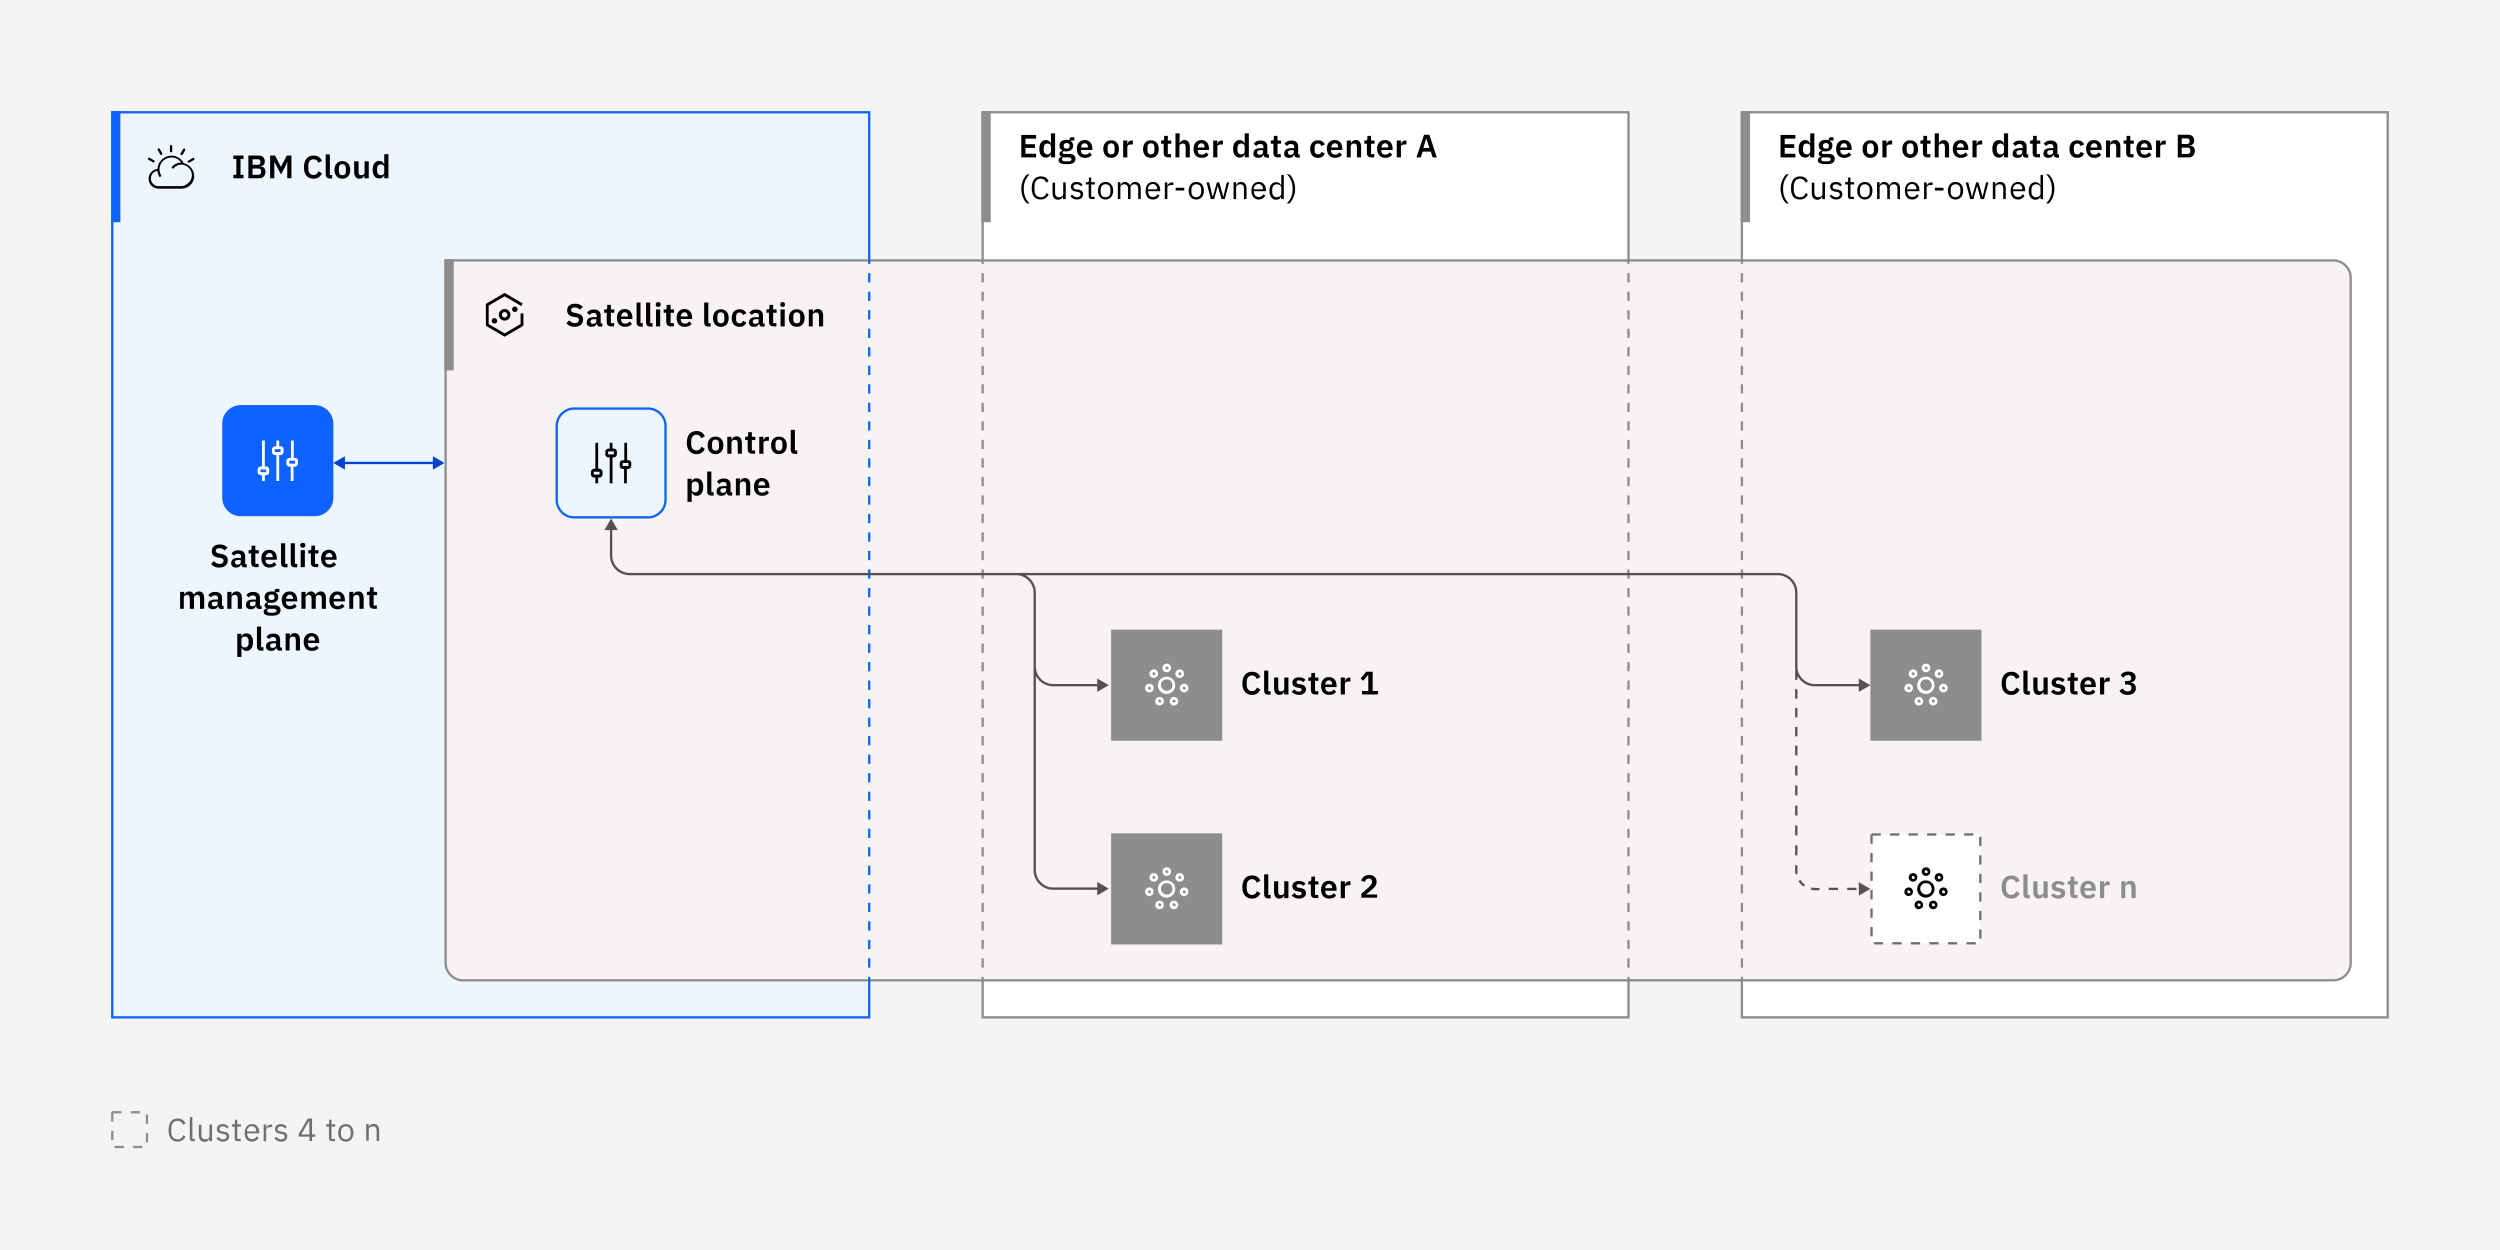 <?xml version="1.0" encoding="utf-8"?>
<!-- Generator: Adobe Illustrator 26.5.0, SVG Export Plug-In . SVG Version: 6.00 Build 0)  -->
<svg version="1.1" id="Layer_1" xmlns="http://www.w3.org/2000/svg" xmlns:xlink="http://www.w3.org/1999/xlink" x="0px" y="0px"
	 viewBox="0 0 1080 540" style="enable-background:new 0 0 1080 540;" xml:space="preserve">
<style type="text/css">
	.st0{fill:#F4F4F4;}
	.st1{fill:#FFFFFF;}
	.st2{fill:#EDF5FF;}
	.st3{clip-path:url(#SVGID_00000058572076097766017930000017777031129455606152_);}
	.st4{fill:none;stroke:#0F62FE;stroke-width:4;}
	.st5{clip-path:url(#SVGID_00000001649027106999086430000010307335018547367339_);}
	.st6{fill:none;stroke:#0F62FE;}
	.st7{fill:#0F62FE;}
	.st8{clip-path:url(#SVGID_00000057106165774809147980000002080404706376087210_);}
	.st9{fill:none;stroke:#8D8D8D;stroke-width:4;}
	.st10{fill:none;stroke:#8D8D8D;}
	.st11{clip-path:url(#SVGID_00000065767915551552143120000003848018443035732909_);}
	.st12{fill:#F7F3F2;}
	.st13{clip-path:url(#SVGID_00000013190431163110650440000011730032138550731155_);}
	.st14{fill:#8D8D8D;}
	.st15{fill:none;stroke:#6F6F6F;stroke-dasharray:4,4;}
	.st16{fill-rule:evenodd;clip-rule:evenodd;fill:#8D8D8D;}
	.st17{fill-rule:evenodd;clip-rule:evenodd;fill:#0F62FE;}
	.st18{fill-rule:evenodd;clip-rule:evenodd;fill:#565151;}
	.st19{fill-rule:evenodd;clip-rule:evenodd;fill:#0043CE;}
	.st20{fill:none;stroke:#8D8D8D;stroke-dasharray:4,4;}
	.st21{fill:#6F6F6F;}
</style>
<rect class="st0" width="1080" height="540"/>
<rect x="48.5" y="48.5" class="st1" width="327" height="391"/>
<rect x="49" y="49" class="st2" width="326" height="390"/>
<g>
	<defs>
		<rect id="SVGID_1_" x="48" y="48" width="137" height="48"/>
	</defs>
	<clipPath id="SVGID_00000008107072154334006170000003797735905067027605_">
		<use xlink:href="#SVGID_1_"  style="overflow:visible;"/>
	</clipPath>
	<g style="clip-path:url(#SVGID_00000008107072154334006170000003797735905067027605_);">
		<line class="st4" x1="50" y1="48" x2="50" y2="96"/>
		<g>
			<defs>
				<rect id="SVGID_00000088123582695642769390000000803865344026232207_" x="64" y="62" width="20" height="20"/>
			</defs>
			<clipPath id="SVGID_00000075860543037135765990000010701651184553248910_">
				<use xlink:href="#SVGID_00000088123582695642769390000000803865344026232207_"  style="overflow:visible;"/>
			</clipPath>
			<g style="clip-path:url(#SVGID_00000075860543037135765990000010701651184553248910_);">
				<path d="M79.4,70.5c-0.6-1.2-1.6-2.1-2.8-2.7c-1.2-0.6-2.5-0.7-3.8-0.4c-1.3,0.3-2.5,1-3.3,2c-0.9,1-1.4,2.2-1.5,3.6
					c-1.1,0.1-2.1,0.6-2.8,1.5c-0.7,0.8-1.1,1.9-1,3c0.1,1.1,0.5,2.1,1.3,2.8c0.8,0.7,1.8,1.2,2.9,1.2h10c1.4,0,2.7-0.5,3.7-1.4
					c1-0.9,1.6-2.2,1.8-3.5c0.1-1.4-0.3-2.7-1.1-3.8C81.9,71.5,80.7,70.8,79.4,70.5z M78.4,80.4h-10c-0.8,0-1.6-0.3-2.2-0.9
					s-1-1.3-1-2.2c-0.1-0.8,0.2-1.6,0.7-2.3c0.5-0.6,1.3-1.1,2.1-1.2c0.1,0.8,0.3,1.6,0.7,2.4c0,0.1,0.1,0.1,0.1,0.1
					c0,0,0.1,0.1,0.2,0.1c0.1,0,0.1,0,0.2,0c0.1,0,0.1,0,0.2-0.1s0.1-0.1,0.1-0.1c0,0,0.1-0.1,0.1-0.2c0-0.1,0-0.1,0-0.2
					c0-0.1,0-0.1-0.1-0.2c-0.6-1.2-0.8-2.5-0.4-3.8c0.3-1.3,1.2-2.4,2.3-3c1.1-0.7,2.5-0.9,3.7-0.7c1.3,0.3,2.4,1,3.2,2.1
					c-0.7,0-1.5,0.2-2.2,0.5c-0.7,0.3-1.3,0.8-1.8,1.3c0,0-0.1,0.1-0.1,0.2c0,0.1,0,0.1,0,0.2c0,0.1,0,0.1,0,0.2
					c0,0.1,0.1,0.1,0.1,0.1c0,0,0.1,0.1,0.2,0.1c0.1,0,0.1,0,0.2,0c0.1,0,0.1,0,0.2,0c0.1,0,0.1-0.1,0.1-0.1c0.5-0.6,1.1-1,1.8-1.3
					c0.7-0.3,1.5-0.3,2.2-0.2c0.7,0.1,1.5,0.4,2.1,0.9c0.6,0.5,1.1,1.1,1.4,1.7c0.3,0.7,0.4,1.4,0.4,2.2c-0.1,0.8-0.3,1.5-0.7,2.1
					c-0.4,0.6-1,1.2-1.6,1.5C79.9,80.2,79.1,80.4,78.4,80.4z"/>
				<path d="M83.9,68.4c0-0.1-0.1-0.1-0.1-0.1c0,0-0.1-0.1-0.2-0.1c-0.1,0-0.1,0-0.2,0c-0.1,0-0.1,0-0.2,0.1l-1.9,1.1
					c-0.1,0-0.1,0.1-0.1,0.1c0,0-0.1,0.1-0.1,0.2c0,0.1,0,0.1,0,0.2c0,0.1,0,0.1,0.1,0.2s0.1,0.1,0.1,0.1s0.1,0.1,0.2,0.1
					c0.1,0,0.1,0,0.2,0s0.1,0,0.2-0.1l1.9-1.1c0.1-0.1,0.2-0.2,0.2-0.3C84,68.6,84,68.5,83.9,68.4z"/>
				<path d="M78.2,66.9c0.1,0,0.1,0.1,0.2,0.1c0.1,0,0.1,0,0.2,0c0.1,0,0.1,0,0.2-0.1c0,0,0.1-0.1,0.1-0.1l1.1-1.9
					c0.1-0.1,0.1-0.2,0-0.4c0-0.1-0.1-0.2-0.2-0.3c-0.1-0.1-0.2-0.1-0.4,0s-0.2,0.1-0.3,0.2L78,66.3c-0.1,0.1-0.1,0.2,0,0.4
					C78,66.8,78.1,66.9,78.2,66.9z"/>
				<path d="M74,65.8c0.1,0,0.2,0,0.3-0.1c0.1-0.1,0.1-0.2,0.1-0.3v-2.2c0-0.1,0-0.1,0-0.2c0-0.1-0.1-0.1-0.1-0.2
					c0,0-0.1-0.1-0.2-0.1c-0.1,0-0.1,0-0.2,0s-0.1,0-0.2,0s-0.1,0.1-0.2,0.1c0,0-0.1,0.1-0.1,0.2c0,0.1,0,0.1,0,0.2v2.2
					c0,0.1,0,0.2,0.1,0.3C73.8,65.8,73.9,65.8,74,65.8z"/>
				<path d="M69.2,66.7c0.1,0.1,0.2,0.2,0.3,0.2s0.2,0,0.4,0c0.1-0.1,0.2-0.2,0.2-0.3c0-0.1,0-0.2,0-0.4l-1.1-1.9
					c0-0.1-0.1-0.1-0.1-0.1c0,0-0.1-0.1-0.2-0.1c-0.1,0-0.1,0-0.2,0c-0.1,0-0.1,0-0.2,0.1c-0.1,0-0.1,0.1-0.1,0.1
					c0,0-0.1,0.1-0.1,0.2c0,0.1,0,0.1,0,0.2c0,0.1,0,0.1,0.1,0.2L69.2,66.7z"/>
				<path d="M66.6,69.3l-1.9-1.1c-0.1,0-0.1-0.1-0.2-0.1c-0.1,0-0.1,0-0.2,0c-0.1,0-0.1,0-0.2,0.1c0,0-0.1,0.1-0.1,0.1
					c0,0.1-0.1,0.1-0.1,0.2c0,0.1,0,0.1,0,0.2c0,0.1,0,0.1,0.1,0.2c0,0,0.1,0.1,0.1,0.1l1.9,1.1c0.1,0,0.1,0.1,0.2,0.1
					c0.1,0,0.1,0,0.2,0s0.1,0,0.2-0.1s0.1-0.1,0.1-0.1c0-0.1,0.1-0.1,0.1-0.2c0-0.1,0-0.1,0-0.2c0-0.1,0-0.1-0.1-0.2
					C66.7,69.4,66.7,69.4,66.6,69.3z"/>
			</g>
		</g>
		<path d="M105.2,77v-1.5h-1.3v-6.8h1.3v-1.5h-4.4v1.5h1.3v6.8h-1.3V77H105.2z M107.2,77h5c1.4,0,2.5-1.2,2.5-2.8
			c0-1.7-1.3-2.3-2.1-2.3v-0.1c0.9-0.1,1.8-0.6,1.8-2.1c0-1.5-1-2.5-2.6-2.5h-4.5V77z M109.1,72.8h2.6c0.7,0,1.1,0.4,1.1,1.1v0.5
			c0,0.7-0.4,1.1-1.1,1.1h-2.6V72.8z M109.1,68.8h2.3c0.7,0,1.1,0.4,1.1,1v0.4c0,0.6-0.4,1-1.1,1h-2.3V68.8z M116.7,77h1.8v-7h0.1
			l0.8,1.6l2,3.7l2-3.7L124,70h0.1v7h1.8v-9.8h-2l-2.5,4.8h-0.1l-2.5-4.8h-2.1V77z M135.5,77.2c1.8,0,2.9-0.9,3.6-2.3l-1.5-0.9
			c-0.3,0.9-1,1.6-2.1,1.6c-1.4,0-2.3-1-2.3-2.6v-1.5c0-1.7,0.9-2.7,2.3-2.7c1.1,0,1.7,0.6,2,1.5l1.6-0.8c-0.7-1.5-1.8-2.3-3.6-2.3
			c-2.6,0-4.2,1.8-4.2,5.1S132.9,77.2,135.5,77.2z M143.5,77v-1.4h-1v-8.9h-1.8v8.6c0,1.1,0.6,1.8,1.8,1.8H143.5z M147.9,77.2
			c2.1,0,3.4-1.5,3.4-3.8c0-2.3-1.3-3.8-3.4-3.8c-2.1,0-3.4,1.5-3.4,3.8C144.5,75.7,145.8,77.2,147.9,77.2z M147.9,75.7
			c-0.9,0-1.5-0.6-1.5-1.7v-1.4c0-1.1,0.6-1.7,1.5-1.7c0.9,0,1.5,0.6,1.5,1.7V74C149.5,75.1,148.9,75.7,147.9,75.7z M157.5,77h1.8
			v-7.3h-1.8v4.8c0,0.8-0.7,1.2-1.4,1.2c-0.9,0-1.2-0.5-1.2-1.6v-4.4H153v4.6c0,1.8,0.8,2.9,2.3,2.9c1.2,0,1.8-0.7,2-1.4h0.1V77z
			 M166,77h1.8V66.6H166v4.3h-0.1c-0.3-0.8-1.1-1.4-2-1.4c-1.8,0-2.9,1.4-2.9,3.8c0,2.4,1,3.8,2.9,3.8c1,0,1.8-0.6,2-1.4h0.1V77z
			 M164.5,75.7c-0.9,0-1.6-0.7-1.6-1.7v-1.3c0-1,0.6-1.7,1.6-1.7c0.9,0,1.5,0.5,1.5,1.2v2.3C166,75.2,165.4,75.7,164.5,75.7z"/>
	</g>
</g>
<rect x="48.5" y="48.5" class="st6" width="327" height="391"/>
<path class="st7" d="M104,175h32c4.4,0,8,3.6,8,8v32c0,4.4-3.6,8-8,8h-32c-4.4,0-8-3.6-8-8v-32C96,178.6,99.6,175,104,175z"/>
<path class="st1" d="M127.5,197.8h-0.6v-7.5h-1.2v7.5H125c-0.3,0-0.6,0.1-0.9,0.4c-0.2,0.2-0.4,0.6-0.4,0.9v1.2
	c0,0.3,0.1,0.6,0.4,0.9c0.2,0.2,0.6,0.4,0.9,0.4h0.6v6.2h1.2v-6.2h0.6c0.3,0,0.6-0.1,0.9-0.4c0.2-0.2,0.4-0.6,0.4-0.9V199
	c0-0.3-0.1-0.6-0.4-0.9C128.1,197.9,127.8,197.8,127.5,197.8z M127.5,200.3H125V199h2.5V200.3z"/>
<path class="st1" d="M121.2,192.8h-0.6v-2.5h-1.2v2.5h-0.6c-0.3,0-0.6,0.1-0.9,0.4c-0.2,0.2-0.4,0.6-0.4,0.9v1.2
	c0,0.3,0.1,0.6,0.4,0.9c0.2,0.2,0.6,0.4,0.9,0.4h0.6v11.2h1.2v-11.2h0.6c0.3,0,0.6-0.1,0.9-0.4c0.2-0.2,0.4-0.6,0.4-0.9V194
	c0-0.3-0.1-0.6-0.4-0.9C121.9,192.9,121.6,192.8,121.2,192.8z M121.2,195.3h-2.5V194h2.5V195.3z"/>
<path class="st1" d="M115,201.5h-0.6v-11.2h-1.2v11.2h-0.6c-0.3,0-0.6,0.1-0.9,0.4c-0.2,0.2-0.4,0.6-0.4,0.9v1.2
	c0,0.3,0.1,0.6,0.4,0.9c0.2,0.2,0.6,0.4,0.9,0.4h0.6v2.5h1.2v-2.5h0.6c0.3,0,0.6-0.1,0.9-0.4c0.2-0.2,0.4-0.6,0.4-0.9v-1.2
	c0-0.3-0.1-0.6-0.4-0.9C115.6,201.6,115.3,201.5,115,201.5z M115,204h-2.5v-1.2h2.5V204z"/>
<path d="M94.7,245.2c2.3,0,3.7-1.3,3.7-3.1c0-1.6-0.9-2.5-2.9-2.8l-0.9-0.2c-0.9-0.2-1.4-0.5-1.4-1.2c0-0.7,0.5-1.1,1.6-1.1
	c1,0,1.7,0.4,2.2,1l1.3-1.2c-0.8-0.9-1.9-1.4-3.3-1.4c-2.2,0-3.5,1.1-3.5,2.9c0,1.6,1,2.5,2.9,2.8l0.9,0.1c1,0.2,1.3,0.6,1.3,1.2
	c0,0.8-0.6,1.4-1.7,1.4c-1,0-1.8-0.4-2.5-1.2l-1.2,1.2C91.8,244.5,93,245.2,94.7,245.2z M102,245.2c1.1,0,1.9-0.5,2.1-1.4h0.1
	c0.1,0.8,0.6,1.3,1.4,1.3h1v-1.4h-0.7v-3.4c0-1.7-1.1-2.6-3-2.6c-1.5,0-2.3,0.6-2.9,1.4l1.1,1c0.3-0.5,0.8-0.9,1.7-0.9
	c1,0,1.4,0.5,1.4,1.3v0.5h-1.2c-2,0-3.1,0.7-3.1,2.2C99.7,244.3,100.6,245.2,102,245.2z M102.6,243.9c-0.7,0-1.1-0.3-1.1-0.9v-0.2
	c0-0.6,0.5-0.9,1.4-0.9h1.1v1C104.1,243.5,103.4,243.9,102.6,243.9z M110.4,245h1.3v-1.4h-1.4v-4.5h1.5v-1.4h-1.5v-2h-1.6v1.2
	c0,0.5-0.2,0.8-0.7,0.8h-0.6v1.4h1.1v4C108.5,244.3,109.2,245,110.4,245z M116.4,245.2c1.4,0,2.4-0.5,3-1.3l-1-1.1
	c-0.4,0.6-1,1-1.9,1c-1.2,0-1.8-0.7-1.8-1.8v-0.2h4.9v-0.6c0-2-1-3.7-3.3-3.7c-2.1,0-3.4,1.5-3.4,3.8
	C113,243.7,114.3,245.2,116.4,245.2z M116.4,238.9c0.9,0,1.4,0.7,1.4,1.7v0.1h-3v-0.1C114.9,239.6,115.5,238.9,116.4,238.9z
	 M124.2,245v-1.4h-1v-8.9h-1.8v8.6c0,1.1,0.6,1.8,1.8,1.8H124.2z M128.4,245v-1.4h-1v-8.9h-1.8v8.6c0,1.1,0.6,1.8,1.8,1.8H128.4z
	 M130.8,236.6c0.7,0,1.1-0.4,1.1-0.9v-0.3c0-0.5-0.3-0.9-1.1-0.9c-0.7,0-1.1,0.4-1.1,0.9v0.3C129.8,236.2,130.1,236.6,130.8,236.6z
	 M129.9,245h1.8v-7.3h-1.8V245z M136.2,245h1.3v-1.4h-1.4v-4.5h1.5v-1.4h-1.5v-2h-1.6v1.2c0,0.5-0.2,0.8-0.7,0.8h-0.6v1.4h1.1v4
	C134.3,244.3,135,245,136.2,245z M142.2,245.2c1.4,0,2.4-0.5,3-1.3l-1-1.1c-0.4,0.6-1,1-1.9,1c-1.2,0-1.8-0.7-1.8-1.8v-0.2h4.9v-0.6
	c0-2-1.1-3.7-3.3-3.7c-2.1,0-3.4,1.5-3.4,3.8C138.8,243.7,140.1,245.2,142.2,245.2z M142.2,238.9c0.9,0,1.4,0.7,1.4,1.7v0.1h-3v-0.1
	C140.7,239.6,141.3,238.9,142.2,238.9z M79.4,263v-4.8c0-0.8,0.7-1.2,1.4-1.2c0.8,0,1.2,0.5,1.2,1.6v4.4h1.8v-4.8
	c0-0.8,0.7-1.2,1.4-1.2c0.8,0,1.2,0.5,1.2,1.6v4.4h1.8v-4.6c0-1.8-0.8-2.9-2.2-2.9c-1.2,0-2,0.7-2.2,1.5h0c-0.4-1-1.1-1.5-2.1-1.5
	c-1.1,0-1.7,0.6-2,1.4h-0.1v-1.2h-1.8v7.3H79.4z M92,263.2c1.1,0,1.9-0.5,2.1-1.4h0.1c0.1,0.8,0.6,1.3,1.4,1.3h1v-1.4h-0.7v-3.4
	c0-1.7-1.1-2.6-3-2.6c-1.5,0-2.3,0.6-2.9,1.4l1.1,1c0.3-0.5,0.8-0.9,1.7-0.9c1,0,1.4,0.5,1.4,1.3v0.5h-1.2c-2,0-3.1,0.7-3.1,2.2
	C89.7,262.3,90.5,263.2,92,263.2z M92.6,261.9c-0.7,0-1.1-0.3-1.1-0.9v-0.2c0-0.6,0.5-0.9,1.4-0.9h1.1v1
	C94.1,261.5,93.4,261.9,92.6,261.9z M100,263v-4.8c0-0.8,0.7-1.2,1.5-1.2c0.9,0,1.2,0.5,1.2,1.6v4.4h1.8v-4.6c0-1.8-0.8-2.9-2.3-2.9
	c-1.1,0-1.8,0.6-2,1.4H100v-1.2h-1.8v7.3H100z M108.4,263.2c1.1,0,1.9-0.5,2.1-1.4h0.1c0.1,0.8,0.6,1.3,1.4,1.3h1v-1.4h-0.7v-3.4
	c0-1.7-1-2.6-3-2.6c-1.5,0-2.3,0.6-2.9,1.4l1.1,1c0.3-0.5,0.8-0.9,1.7-0.9c1,0,1.4,0.5,1.4,1.3v0.5h-1.2c-2,0-3.1,0.7-3.1,2.2
	C106.1,262.3,106.9,263.2,108.4,263.2z M109,261.9c-0.7,0-1.1-0.3-1.1-0.9v-0.2c0-0.6,0.5-0.9,1.4-0.9h1.1v1
	C110.4,261.5,109.8,261.9,109,261.9z M121.2,263.6c0-1.3-0.8-2.1-2.6-2.1h-2c-0.6,0-1-0.2-1-0.5c0-0.3,0.2-0.5,0.5-0.7
	c0.3,0.1,0.7,0.1,1.1,0.1c2,0,3-1,3-2.4c0-0.9-0.4-1.6-1.1-2v-0.2h1.6v-1.4h-1.1c-0.7,0-1,0.3-1,1.1v0.2c-0.4-0.1-0.8-0.2-1.3-0.2
	c-2,0-3,1-3,2.5c0,1,0.4,1.7,1.3,2.1v0.1c-0.7,0.2-1.3,0.5-1.3,1.3c0,0.6,0.3,1.1,0.9,1.2v0.2c-0.8,0.1-1.3,0.6-1.3,1.4
	c0,1.1,0.9,1.7,3.4,1.7C120.1,266,121.2,265.1,121.2,263.6z M119.5,263.8c0,0.6-0.5,0.9-1.7,0.9h-0.9c-1.1,0-1.5-0.3-1.5-0.9
	c0-0.3,0.1-0.6,0.4-0.8h2.5C119.2,263.1,119.5,263.4,119.5,263.8z M117.3,259.2c-0.9,0-1.3-0.4-1.3-1.1v-0.2c0-0.7,0.5-1.1,1.3-1.1
	c0.9,0,1.3,0.4,1.3,1.1v0.2C118.7,258.8,118.2,259.2,117.3,259.2z M125.2,263.2c1.4,0,2.4-0.5,3-1.3l-1-1.1c-0.4,0.6-1,1-1.9,1
	c-1.2,0-1.8-0.7-1.8-1.8v-0.2h4.9v-0.6c0-2-1.1-3.7-3.3-3.7c-2.1,0-3.4,1.5-3.4,3.8C121.8,261.7,123.1,263.2,125.2,263.2z
	 M125.2,256.9c0.9,0,1.4,0.7,1.4,1.7v0.1h-3v-0.1C123.7,257.6,124.3,256.9,125.2,256.9z M132,263v-4.8c0-0.8,0.7-1.2,1.4-1.2
	c0.8,0,1.2,0.5,1.2,1.6v4.4h1.8v-4.8c0-0.8,0.7-1.2,1.4-1.2c0.8,0,1.2,0.5,1.2,1.6v4.4h1.8v-4.6c0-1.8-0.8-2.9-2.2-2.9
	c-1.2,0-2,0.7-2.2,1.5h0c-0.4-1-1.1-1.5-2.1-1.5c-1.1,0-1.7,0.6-2,1.4H132v-1.2h-1.8v7.3H132z M145.8,263.2c1.4,0,2.4-0.5,3-1.3
	l-1-1.1c-0.4,0.6-1,1-1.9,1c-1.2,0-1.8-0.7-1.8-1.8v-0.2h4.9v-0.6c0-2-1.1-3.7-3.3-3.7c-2.1,0-3.4,1.5-3.4,3.8
	C142.3,261.7,143.6,263.2,145.8,263.2z M145.8,256.9c0.9,0,1.4,0.7,1.4,1.7v0.1h-3v-0.1C144.2,257.6,144.8,256.9,145.8,256.9z
	 M152.6,263v-4.8c0-0.8,0.7-1.2,1.5-1.2c0.9,0,1.2,0.5,1.2,1.6v4.4h1.8v-4.6c0-1.8-0.8-2.9-2.3-2.9c-1.1,0-1.8,0.6-2,1.4h-0.1v-1.2
	h-1.8v7.3H152.6z M161.5,263h1.3v-1.4h-1.4v-4.5h1.5v-1.4h-1.5v-2h-1.6v1.2c0,0.5-0.2,0.8-0.7,0.8h-0.6v1.4h1.1v4
	C159.6,262.3,160.2,263,161.5,263z M102.5,283.8h1.8v-4h0.1c0.3,0.8,1.1,1.4,2,1.4c1.8,0,2.9-1.4,2.9-3.8c0-2.4-1-3.8-2.9-3.8
	c-1,0-1.8,0.5-2,1.4h-0.1v-1.2h-1.8V283.8z M105.8,279.7c-0.9,0-1.5-0.4-1.5-1.2v-2.3c0-0.7,0.6-1.2,1.5-1.2c0.9,0,1.6,0.7,1.6,1.7
	v1.3C107.4,279,106.7,279.7,105.8,279.7z M113.8,281v-1.4h-1v-8.9h-1.8v8.6c0,1.1,0.6,1.8,1.8,1.8H113.8z M117.2,281.2
	c1.1,0,1.9-0.5,2.1-1.4h0.1c0.1,0.8,0.6,1.3,1.4,1.3h1v-1.4H121v-3.4c0-1.7-1-2.6-3-2.6c-1.5,0-2.3,0.6-2.9,1.4l1.1,1
	c0.3-0.5,0.8-0.9,1.7-0.9c1,0,1.4,0.5,1.4,1.3v0.5H118c-2,0-3.1,0.7-3.1,2.2C114.8,280.3,115.7,281.2,117.2,281.2z M117.8,279.9
	c-0.7,0-1.1-0.3-1.1-0.9v-0.2c0-0.6,0.5-0.9,1.4-0.9h1.1v1C119.2,279.5,118.6,279.9,117.8,279.9z M125.1,281v-4.8
	c0-0.8,0.7-1.2,1.5-1.2c0.9,0,1.2,0.5,1.2,1.6v4.4h1.8v-4.6c0-1.8-0.8-2.9-2.3-2.9c-1.1,0-1.8,0.6-2,1.4h-0.1v-1.2h-1.8v7.3H125.1z
	 M134.7,281.2c1.4,0,2.4-0.5,3-1.3l-1-1.1c-0.4,0.6-1,1-1.9,1c-1.2,0-1.8-0.7-1.8-1.8v-0.2h4.9v-0.6c0-2-1.1-3.7-3.3-3.7
	c-2.1,0-3.4,1.5-3.4,3.8C131.2,279.7,132.5,281.2,134.7,281.2z M134.7,274.9c0.9,0,1.4,0.7,1.4,1.7v0.1h-3v-0.1
	C133.1,275.6,133.7,274.9,134.7,274.9z"/>
<rect x="424.5" y="48.5" class="st1" width="279" height="391"/>
<rect x="425" y="49" class="st1" width="278" height="390"/>
<g>
	<defs>
		<rect id="SVGID_00000128469816260314687960000008794908352258471863_" x="424" y="48" width="213" height="48"/>
	</defs>
	<clipPath id="SVGID_00000016792385818607337530000003736869379024034478_">
		<use xlink:href="#SVGID_00000128469816260314687960000008794908352258471863_"  style="overflow:visible;"/>
	</clipPath>
	<g style="clip-path:url(#SVGID_00000016792385818607337530000003736869379024034478_);">
		<line class="st9" x1="426" y1="48" x2="426" y2="96"/>
		<path d="M447.6,68v-1.6H443v-2.5h4.1v-1.6H443v-2.4h4.6v-1.6h-6.4V68H447.6z M454,68h1.8V57.6H454v4.3h-0.1
			c-0.3-0.8-1.1-1.4-2-1.4c-1.8,0-2.9,1.4-2.9,3.8c0,2.4,1,3.8,2.9,3.8c1,0,1.8-0.6,2-1.4h0.1V68z M452.5,66.7
			c-0.9,0-1.6-0.7-1.6-1.7v-1.3c0-1,0.6-1.7,1.6-1.7c0.9,0,1.5,0.5,1.5,1.2v2.3C454,66.2,453.3,66.7,452.5,66.7z M464.6,68.6
			c0-1.3-0.8-2.1-2.6-2.1h-2c-0.6,0-1-0.2-1-0.5c0-0.3,0.2-0.5,0.5-0.7c0.3,0.1,0.7,0.1,1.1,0.1c2,0,3-1,3-2.5c0-0.9-0.4-1.6-1.1-2
			v-0.2h1.6v-1.4h-1.1c-0.7,0-1,0.4-1,1.1v0.2c-0.4-0.1-0.8-0.2-1.3-0.2c-2,0-3,1-3,2.5c0,1,0.4,1.7,1.3,2.1v0.1
			c-0.7,0.2-1.3,0.5-1.3,1.3c0,0.6,0.3,1.1,0.9,1.2v0.2c-0.8,0.1-1.3,0.6-1.3,1.4c0,1.1,0.9,1.7,3.4,1.7
			C463.6,71,464.6,70.1,464.6,68.6z M462.9,68.8c0,0.6-0.5,0.9-1.7,0.9h-0.9c-1.1,0-1.5-0.3-1.5-0.9c0-0.3,0.1-0.6,0.4-0.8h2.5
			C462.6,68.1,462.9,68.4,462.9,68.8z M460.8,64.2c-0.9,0-1.3-0.4-1.3-1.1v-0.2c0-0.7,0.5-1.1,1.3-1.1s1.3,0.4,1.3,1.1v0.2
			C462.1,63.8,461.6,64.2,460.8,64.2z M468.7,68.2c1.4,0,2.4-0.5,3-1.3l-1-1.1c-0.4,0.6-1,1-1.9,1c-1.2,0-1.8-0.7-1.8-1.8v-0.2h4.9
			v-0.6c0-2-1.1-3.7-3.3-3.7c-2.1,0-3.4,1.5-3.4,3.8C465.2,66.7,466.5,68.2,468.7,68.2z M468.6,61.9c0.9,0,1.4,0.7,1.4,1.7v0.1h-3
			v-0.1C467.1,62.6,467.7,61.9,468.6,61.9z M480,68.2c2.1,0,3.4-1.5,3.4-3.8c0-2.3-1.3-3.8-3.4-3.8c-2.1,0-3.4,1.5-3.4,3.8
			C476.7,66.7,478,68.2,480,68.2z M480,66.7c-0.9,0-1.5-0.6-1.5-1.7v-1.4c0-1.1,0.6-1.7,1.5-1.7c0.9,0,1.5,0.6,1.5,1.7V65
			C481.6,66.1,481,66.7,480,66.7z M487,68v-4.5c0-0.8,0.6-1.1,1.8-1.1h0.6v-1.7H489c-1.2,0-1.8,0.7-1.9,1.5H487v-1.5h-1.8V68H487z
			 M497.2,68.2c2.1,0,3.4-1.5,3.4-3.8c0-2.3-1.3-3.8-3.4-3.8c-2.1,0-3.4,1.5-3.4,3.8C493.8,66.7,495.1,68.2,497.2,68.2z M497.2,66.7
			c-0.9,0-1.5-0.6-1.5-1.7v-1.4c0-1.1,0.6-1.7,1.5-1.7c0.9,0,1.5,0.6,1.5,1.7V65C498.7,66.1,498.2,66.7,497.2,66.7z M504.6,68h1.3
			v-1.4h-1.4v-4.5h1.5v-1.4h-1.5v-2h-1.6v1.2c0,0.5-0.2,0.8-0.7,0.8h-0.6v1.4h1.1v4C502.7,67.3,503.4,68,504.6,68z M507.7,68h1.8
			v-4.8c0-0.8,0.7-1.2,1.5-1.2c0.9,0,1.2,0.5,1.2,1.6V68h1.8v-4.6c0-1.8-0.8-2.9-2.3-2.9c-1.1,0-1.8,0.6-2,1.4h-0.1v-4.3h-1.8V68z
			 M519.1,68.2c1.4,0,2.4-0.5,3-1.3l-1-1.1c-0.4,0.6-1,1-1.9,1c-1.2,0-1.8-0.7-1.8-1.8v-0.2h4.9v-0.6c0-2-1.1-3.7-3.3-3.7
			c-2.1,0-3.4,1.5-3.4,3.8C515.6,66.7,516.9,68.2,519.1,68.2z M519,61.9c0.9,0,1.4,0.7,1.4,1.7v0.1h-3v-0.1
			C517.5,62.6,518.1,61.9,519,61.9z M525.9,68v-4.5c0-0.8,0.6-1.1,1.8-1.1h0.6v-1.7h-0.4c-1.2,0-1.8,0.7-1.9,1.5h-0.1v-1.5h-1.8V68
			H525.9z M537.7,68h1.8V57.6h-1.8v4.3h-0.1c-0.3-0.8-1-1.4-2-1.4c-1.8,0-2.9,1.4-2.9,3.8c0,2.4,1,3.8,2.9,3.8c1,0,1.8-0.6,2-1.4
			h0.1V68z M536.2,66.7c-0.9,0-1.6-0.7-1.6-1.7v-1.3c0-1,0.6-1.7,1.6-1.7c0.9,0,1.5,0.5,1.5,1.2v2.3
			C537.7,66.2,537.1,66.7,536.2,66.7z M543.6,68.2c1.1,0,1.9-0.5,2.1-1.4h0.1c0.1,0.8,0.6,1.3,1.4,1.3h1v-1.4h-0.7v-3.4
			c0-1.7-1.1-2.6-3-2.6c-1.5,0-2.3,0.6-2.9,1.4l1.1,1c0.4-0.5,0.8-0.9,1.7-0.9c1,0,1.4,0.5,1.4,1.3v0.5h-1.2c-2,0-3.1,0.7-3.1,2.2
			C541.2,67.3,542.1,68.2,543.6,68.2z M544.2,66.9c-0.7,0-1.1-0.3-1.1-0.9v-0.2c0-0.6,0.5-0.9,1.4-0.9h1.1v1
			C545.6,66.5,545,66.9,544.2,66.9z M552,68h1.3v-1.4h-1.4v-4.5h1.5v-1.4h-1.5v-2h-1.6v1.2c0,0.5-0.2,0.8-0.7,0.8H549v1.4h1.1v4
			C550.1,67.3,550.7,68,552,68z M556.9,68.2c1.1,0,1.9-0.5,2.1-1.4h0.1c0.1,0.8,0.6,1.3,1.4,1.3h1v-1.4h-0.7v-3.4c0-1.7-1-2.6-3-2.6
			c-1.5,0-2.3,0.6-2.9,1.4l1.1,1c0.3-0.5,0.8-0.9,1.7-0.9c1,0,1.4,0.5,1.4,1.3v0.5h-1.2c-2,0-3.1,0.7-3.1,2.2
			C554.6,67.3,555.4,68.2,556.9,68.2z M557.5,66.9c-0.7,0-1.1-0.3-1.1-0.9v-0.2c0-0.6,0.5-0.9,1.4-0.9h1.1v1
			C558.9,66.5,558.3,66.9,557.5,66.9z M569.4,68.2c1.4,0,2.4-0.6,2.9-1.9l-1.4-0.7c-0.3,0.7-0.7,1.1-1.5,1.1c-1,0-1.5-0.7-1.5-1.7
			v-1.3c0-1,0.5-1.7,1.5-1.7c0.8,0,1.2,0.4,1.4,1.1l1.5-0.7c-0.4-1.1-1.4-1.8-2.9-1.8c-2.2,0-3.4,1.5-3.4,3.8
			C566,66.7,567.2,68.2,569.4,68.2z M576.7,68.2c1.4,0,2.4-0.5,3-1.3l-1-1.1c-0.4,0.6-1,1-1.9,1c-1.2,0-1.8-0.7-1.8-1.8v-0.2h4.9
			v-0.6c0-2-1-3.7-3.3-3.7c-2.1,0-3.4,1.5-3.4,3.8C573.3,66.7,574.6,68.2,576.7,68.2z M576.7,61.9c0.9,0,1.4,0.7,1.4,1.7v0.1h-3
			v-0.1C575.2,62.6,575.8,61.9,576.7,61.9z M583.5,68v-4.8c0-0.8,0.7-1.2,1.5-1.2c0.9,0,1.2,0.5,1.2,1.6V68h1.8v-4.6
			c0-1.8-0.8-2.9-2.3-2.9c-1.1,0-1.8,0.6-2,1.4h-0.1v-1.2h-1.8V68H583.5z M592.4,68h1.3v-1.4h-1.4v-4.5h1.5v-1.4h-1.5v-2h-1.6v1.2
			c0,0.5-0.2,0.8-0.7,0.8h-0.6v1.4h1.1v4C590.5,67.3,591.2,68,592.4,68z M598.4,68.2c1.4,0,2.4-0.5,3-1.3l-1-1.1c-0.4,0.6-1,1-1.9,1
			c-1.2,0-1.8-0.7-1.8-1.8v-0.2h4.9v-0.6c0-2-1-3.7-3.3-3.7c-2.1,0-3.4,1.5-3.4,3.8C595,66.7,596.3,68.2,598.4,68.2z M598.4,61.9
			c0.9,0,1.4,0.7,1.4,1.7v0.1h-3v-0.1C596.9,62.6,597.5,61.9,598.4,61.9z M605.2,68v-4.5c0-0.8,0.6-1.1,1.8-1.1h0.6v-1.7h-0.4
			c-1.2,0-1.8,0.7-1.9,1.5h-0.1v-1.5h-1.8V68H605.2z M620.7,68l-3.2-9.8h-2.3l-3.3,9.8h1.9l0.8-2.5h3.5l0.8,2.5H620.7z M617.5,63.9
			h-2.6l1.2-4h0.1L617.5,63.9z"/>
		<path d="M441.2,81.6c0,2.7,1.1,5.1,2.5,6.3h1.1c-1.5-1.3-2.5-3.7-2.5-5.7V81c0-2,1-4.3,2.5-5.7h-1.1
			C442.3,76.6,441.2,78.9,441.2,81.6z M449.6,86.2c1.6,0,2.8-0.9,3.4-2.2l-0.9-0.6c-0.4,1.1-1.2,1.8-2.5,1.8c-1.7,0-2.7-1.2-2.7-3.2
			v-1.5c0-2,1-3.3,2.7-3.3c1.2,0,2,0.7,2.4,1.7l1-0.6c-0.6-1.4-1.7-2.1-3.4-2.1c-2.5,0-3.9,1.8-3.9,5.1S447.1,86.2,449.6,86.2z
			 M459.3,86h1.1v-7.2h-1.1v5c0,1-0.9,1.4-1.8,1.4c-1.1,0-1.7-0.7-1.7-1.9v-4.4h-1.1v4.6c0,1.8,1,2.8,2.4,2.8c1.2,0,1.8-0.7,2-1.3
			h0.1V86z M465.2,86.2c1.7,0,2.7-0.9,2.7-2.3c0-1.1-0.6-1.8-2.2-2l-0.6-0.1c-0.9-0.1-1.4-0.4-1.4-1.1c0-0.7,0.5-1.1,1.4-1.1
			s1.5,0.4,1.9,0.9l0.7-0.7c-0.6-0.7-1.4-1.2-2.5-1.2c-1.5,0-2.6,0.7-2.6,2.1c0,1.3,1,1.9,2.3,2.1l0.6,0.1c1,0.1,1.3,0.6,1.3,1.1
			c0,0.7-0.6,1.2-1.5,1.2c-0.9,0-1.6-0.4-2.1-1.1l-0.8,0.6C463,85.6,463.9,86.2,465.2,86.2z M472.9,86v-1h-1.5v-5.3h1.6v-1h-1.6v-2
			h-1v1.3c0,0.5-0.2,0.7-0.6,0.7h-0.7v1h1.2v5.1c0,0.7,0.4,1.2,1.2,1.2H472.9z M477.6,86.2c1.9,0,3.3-1.5,3.3-3.8s-1.3-3.8-3.3-3.8
			s-3.3,1.5-3.3,3.8S475.7,86.2,477.6,86.2z M477.6,85.2c-1.2,0-2.1-0.7-2.1-2.3v-1c0-1.5,0.9-2.3,2.1-2.3s2.1,0.7,2.1,2.3v1
			C479.7,84.4,478.8,85.2,477.6,85.2z M484,86v-5c0-0.9,0.8-1.4,1.7-1.4c1.1,0,1.6,0.7,1.6,1.9V86h1.1v-5c0-0.9,0.8-1.4,1.7-1.4
			c1.1,0,1.6,0.7,1.6,1.9V86h1.1v-4.6c0-1.8-0.9-2.8-2.4-2.8c-1.2,0-1.9,0.7-2.2,1.5h0c-0.4-1-1.3-1.5-2.2-1.5
			c-1.1,0-1.6,0.6-1.9,1.3H484v-1.2h-1.1V86H484z M498,86.2c1.4,0,2.4-0.7,2.9-1.7l-0.8-0.6c-0.4,0.8-1.1,1.2-2,1.2
			c-1.3,0-2.1-0.9-2.1-2.2v-0.3h5.2v-0.5c0-2-1.2-3.5-3.1-3.5c-2,0-3.2,1.5-3.2,3.8S496,86.2,498,86.2z M498,79.5
			c1.1,0,1.9,0.9,1.9,2.1v0.2h-4v-0.1C495.9,80.5,496.8,79.5,498,79.5z M504.3,86v-4.9c0-0.7,0.7-1.2,1.9-1.2h0.7v-1.1h-0.4
			c-1.2,0-1.8,0.6-2.1,1.3h-0.1v-1.3h-1.1V86H504.3z M511.6,82.3v-1.2h-3.7v1.2H511.6z M516.8,86.2c1.9,0,3.3-1.5,3.3-3.8
			s-1.3-3.8-3.3-3.8s-3.3,1.5-3.3,3.8S514.8,86.2,516.8,86.2z M516.8,85.2c-1.2,0-2.1-0.7-2.1-2.3v-1c0-1.5,0.9-2.3,2.1-2.3
			c1.2,0,2.1,0.7,2.1,2.3v1C518.8,84.4,518,85.2,516.8,85.2z M523.1,86h1.4l1-3.5l0.6-2.2h0l0.6,2.2l1,3.5h1.4l1.9-7.2h-1l-0.8,3.1
			l-0.7,3.2h0l-0.9-3.2l-0.9-3.1h-1l-0.9,3.1l-0.9,3.2h0l-0.8-3.2l-0.8-3.1h-1.1L523.1,86z M534,86v-5c0-0.9,0.9-1.4,1.8-1.4
			c1.1,0,1.6,0.7,1.6,1.9V86h1.1v-4.6c0-1.8-0.9-2.8-2.4-2.8c-1.1,0-1.7,0.5-2,1.3H534v-1.2h-1.1V86H534z M543.7,86.2
			c1.4,0,2.4-0.7,2.9-1.7l-0.8-0.6c-0.4,0.8-1.1,1.2-2,1.2c-1.3,0-2.1-0.9-2.1-2.2v-0.3h5.2v-0.5c0-2-1.2-3.5-3.1-3.5
			c-2,0-3.2,1.5-3.2,3.8S541.8,86.2,543.7,86.2z M543.7,79.5c1.1,0,1.9,0.9,1.9,2.1v0.2h-4v-0.1C541.6,80.5,542.5,79.5,543.7,79.5z
			 M553.5,86h1.1V75.6h-1.1V80h-0.1c-0.4-0.9-1.1-1.3-2.1-1.3c-1.8,0-2.9,1.5-2.9,3.8s1.1,3.8,2.9,3.8c1,0,1.7-0.4,2.1-1.3h0.1V86z
			 M551.6,85.2c-1.3,0-2-0.9-2-2.2v-1.2c0-1.3,0.8-2.2,2-2.2c1,0,1.9,0.6,1.9,1.4v2.7C553.5,84.6,552.6,85.2,551.6,85.2z
			 M559.5,81.6c0-2.7-1.1-5.1-2.5-6.3h-1.1c1.6,1.4,2.5,3.7,2.5,5.7v1.2c0,2-1,4.3-2.5,5.7h1.1C558.3,86.7,559.5,84.4,559.5,81.6z"
			/>
	</g>
</g>
<rect x="424.5" y="48.5" class="st10" width="279" height="391"/>
<rect x="752.5" y="48.5" class="st1" width="279" height="391"/>
<rect x="753" y="49" class="st1" width="278" height="390"/>
<g>
	<defs>
		<rect id="SVGID_00000161631216209280883570000013993369503031307946_" x="752" y="48" width="213" height="48"/>
	</defs>
	<clipPath id="SVGID_00000034055824115043799870000011528195113290346923_">
		<use xlink:href="#SVGID_00000161631216209280883570000013993369503031307946_"  style="overflow:visible;"/>
	</clipPath>
	<g style="clip-path:url(#SVGID_00000034055824115043799870000011528195113290346923_);">
		<line class="st9" x1="754" y1="48" x2="754" y2="96"/>
		<path d="M775.6,68v-1.6H771v-2.5h4.1v-1.6H771v-2.4h4.6v-1.6h-6.4V68H775.6z M782,68h1.8V57.6H782v4.3h-0.1c-0.3-0.8-1-1.4-2-1.4
			c-1.8,0-2.9,1.4-2.9,3.8c0,2.4,1,3.8,2.9,3.8c1,0,1.8-0.6,2-1.4h0.1V68z M780.5,66.7c-0.9,0-1.6-0.7-1.6-1.7v-1.3
			c0-1,0.6-1.7,1.6-1.7c0.9,0,1.5,0.5,1.5,1.2v2.3C782,66.2,781.3,66.7,780.5,66.7z M792.6,68.6c0-1.3-0.8-2.1-2.6-2.1h-2
			c-0.6,0-1-0.2-1-0.5c0-0.3,0.2-0.5,0.5-0.7c0.3,0.1,0.7,0.1,1.1,0.1c2,0,3-1,3-2.5c0-0.9-0.4-1.6-1.1-2v-0.2h1.6v-1.4h-1.1
			c-0.7,0-1,0.4-1,1.1v0.2c-0.4-0.1-0.8-0.2-1.3-0.2c-2,0-3,1-3,2.5c0,1,0.4,1.7,1.3,2.1v0.1c-0.7,0.2-1.3,0.5-1.3,1.3
			c0,0.6,0.3,1.1,0.9,1.2v0.2c-0.8,0.1-1.3,0.6-1.3,1.4c0,1.1,0.9,1.7,3.4,1.7C791.6,71,792.6,70.1,792.6,68.6z M790.9,68.8
			c0,0.6-0.5,0.9-1.7,0.9h-0.9c-1.1,0-1.5-0.3-1.5-0.9c0-0.3,0.1-0.6,0.4-0.8h2.5C790.6,68.1,790.9,68.4,790.9,68.8z M788.8,64.2
			c-0.9,0-1.3-0.4-1.3-1.1v-0.2c0-0.7,0.5-1.1,1.3-1.1s1.3,0.4,1.3,1.1v0.2C790.1,63.8,789.6,64.2,788.8,64.2z M796.7,68.2
			c1.4,0,2.4-0.5,3-1.3l-1-1.1c-0.4,0.6-1,1-1.9,1c-1.2,0-1.8-0.7-1.8-1.8v-0.2h4.9v-0.6c0-2-1-3.7-3.3-3.7c-2.1,0-3.4,1.5-3.4,3.8
			C793.2,66.7,794.5,68.2,796.7,68.2z M796.6,61.9c0.9,0,1.4,0.7,1.4,1.7v0.1h-3v-0.1C795.1,62.6,795.7,61.9,796.6,61.9z M808,68.2
			c2.1,0,3.4-1.5,3.4-3.8c0-2.3-1.3-3.8-3.4-3.8c-2.1,0-3.4,1.5-3.4,3.8C804.7,66.7,806,68.2,808,68.2z M808,66.7
			c-0.9,0-1.5-0.6-1.5-1.7v-1.4c0-1.1,0.6-1.7,1.5-1.7c0.9,0,1.5,0.6,1.5,1.7V65C809.6,66.1,809,66.7,808,66.7z M815,68v-4.5
			c0-0.8,0.6-1.1,1.8-1.1h0.6v-1.7H817c-1.2,0-1.8,0.7-1.9,1.5H815v-1.5h-1.8V68H815z M825.2,68.2c2.1,0,3.4-1.5,3.4-3.8
			c0-2.3-1.3-3.8-3.4-3.8c-2.1,0-3.4,1.5-3.4,3.8C821.8,66.7,823.1,68.2,825.2,68.2z M825.2,66.7c-0.9,0-1.5-0.6-1.5-1.7v-1.4
			c0-1.1,0.6-1.7,1.5-1.7c0.9,0,1.5,0.6,1.5,1.7V65C826.7,66.1,826.2,66.7,825.2,66.7z M832.6,68h1.3v-1.4h-1.4v-4.5h1.5v-1.4h-1.5
			v-2h-1.6v1.2c0,0.5-0.2,0.8-0.7,0.8h-0.6v1.4h1.1v4C830.7,67.3,831.4,68,832.6,68z M835.7,68h1.8v-4.8c0-0.8,0.7-1.2,1.5-1.2
			c0.9,0,1.2,0.5,1.2,1.6V68h1.8v-4.6c0-1.8-0.8-2.9-2.3-2.9c-1.1,0-1.8,0.6-2,1.4h-0.1v-4.3h-1.8V68z M847.1,68.2
			c1.4,0,2.4-0.5,3-1.3l-1-1.1c-0.4,0.6-1,1-1.9,1c-1.2,0-1.8-0.7-1.8-1.8v-0.2h4.9v-0.6c0-2-1.1-3.7-3.3-3.7
			c-2.1,0-3.4,1.5-3.4,3.8C843.6,66.7,844.9,68.2,847.1,68.2z M847,61.9c0.9,0,1.4,0.7,1.4,1.7v0.1h-3v-0.1
			C845.5,62.6,846.1,61.9,847,61.9z M853.9,68v-4.5c0-0.8,0.6-1.1,1.8-1.1h0.6v-1.7h-0.4c-1.2,0-1.8,0.7-1.9,1.5h-0.1v-1.5h-1.8V68
			H853.9z M865.7,68h1.8V57.6h-1.8v4.3h-0.1c-0.3-0.8-1-1.4-2-1.4c-1.8,0-2.9,1.4-2.9,3.8c0,2.4,1,3.8,2.9,3.8c1,0,1.8-0.6,2-1.4
			h0.1V68z M864.2,66.7c-0.9,0-1.6-0.7-1.6-1.7v-1.3c0-1,0.6-1.7,1.6-1.7c0.9,0,1.5,0.5,1.5,1.2v2.3
			C865.7,66.2,865.1,66.7,864.2,66.7z M871.6,68.2c1.1,0,1.9-0.5,2.1-1.4h0.1c0.1,0.8,0.6,1.3,1.4,1.3h1v-1.4h-0.7v-3.4
			c0-1.7-1.1-2.6-3-2.6c-1.5,0-2.3,0.6-2.9,1.4l1.1,1c0.4-0.5,0.8-0.9,1.7-0.9c1,0,1.4,0.5,1.4,1.3v0.5h-1.2c-2,0-3.1,0.7-3.1,2.2
			C869.2,67.3,870.1,68.2,871.6,68.2z M872.2,66.9c-0.7,0-1.1-0.3-1.1-0.9v-0.2c0-0.6,0.5-0.9,1.4-0.9h1.1v1
			C873.6,66.5,873,66.9,872.2,66.9z M880,68h1.3v-1.4h-1.4v-4.5h1.5v-1.4h-1.5v-2h-1.6v1.2c0,0.5-0.2,0.8-0.7,0.8H877v1.4h1.1v4
			C878.1,67.3,878.7,68,880,68z M884.9,68.2c1.1,0,1.9-0.5,2.1-1.4h0.1c0.1,0.8,0.6,1.3,1.4,1.3h1v-1.4h-0.7v-3.4c0-1.7-1-2.6-3-2.6
			c-1.5,0-2.3,0.6-2.9,1.4l1.1,1c0.3-0.5,0.8-0.9,1.7-0.9c1,0,1.4,0.5,1.4,1.3v0.5h-1.2c-2,0-3.1,0.7-3.1,2.2
			C882.6,67.3,883.4,68.2,884.9,68.2z M885.5,66.9c-0.7,0-1.1-0.3-1.1-0.9v-0.2c0-0.6,0.5-0.9,1.4-0.9h1.1v1
			C886.9,66.5,886.3,66.9,885.5,66.9z M897.4,68.2c1.4,0,2.4-0.6,2.9-1.9l-1.4-0.7c-0.3,0.7-0.7,1.1-1.5,1.1c-1,0-1.5-0.7-1.5-1.7
			v-1.3c0-1,0.5-1.7,1.5-1.7c0.8,0,1.2,0.4,1.4,1.1l1.5-0.7c-0.4-1.1-1.4-1.8-2.9-1.8c-2.2,0-3.4,1.5-3.4,3.8
			C894,66.7,895.2,68.2,897.4,68.2z M904.7,68.2c1.4,0,2.4-0.5,3-1.3l-1-1.1c-0.4,0.6-1,1-1.9,1c-1.2,0-1.8-0.7-1.8-1.8v-0.2h4.9
			v-0.6c0-2-1-3.7-3.3-3.7c-2.1,0-3.4,1.5-3.4,3.8C901.3,66.7,902.6,68.2,904.7,68.2z M904.7,61.9c0.9,0,1.4,0.7,1.4,1.7v0.1h-3
			v-0.1C903.2,62.6,903.8,61.9,904.7,61.9z M911.5,68v-4.8c0-0.8,0.7-1.2,1.5-1.2c0.9,0,1.2,0.5,1.2,1.6V68h1.8v-4.6
			c0-1.8-0.8-2.9-2.3-2.9c-1.1,0-1.8,0.6-2,1.4h-0.1v-1.2h-1.8V68H911.5z M920.4,68h1.3v-1.4h-1.4v-4.5h1.5v-1.4h-1.5v-2h-1.6v1.2
			c0,0.5-0.2,0.8-0.7,0.8h-0.6v1.4h1.1v4C918.5,67.3,919.2,68,920.4,68z M926.4,68.2c1.4,0,2.4-0.5,3-1.3l-1-1.1c-0.4,0.6-1,1-1.9,1
			c-1.2,0-1.8-0.7-1.8-1.8v-0.2h4.9v-0.6c0-2-1-3.7-3.3-3.7c-2.1,0-3.4,1.5-3.4,3.8C923,66.7,924.3,68.2,926.4,68.2z M926.4,61.9
			c0.9,0,1.4,0.7,1.4,1.7v0.1h-3v-0.1C924.9,62.6,925.5,61.9,926.4,61.9z M933.2,68v-4.5c0-0.8,0.6-1.1,1.8-1.1h0.6v-1.7h-0.4
			c-1.2,0-1.8,0.7-1.9,1.5h-0.1v-1.5h-1.8V68H933.2z M940.7,68h5c1.4,0,2.5-1.2,2.5-2.8c0-1.7-1.3-2.3-2.1-2.3v-0.1
			c0.9-0.1,1.8-0.6,1.8-2.1c0-1.5-1-2.5-2.6-2.5h-4.5V68z M942.5,63.8h2.6c0.7,0,1.1,0.4,1.1,1.1v0.5c0,0.7-0.4,1.1-1.1,1.1h-2.6
			V63.8z M942.5,59.8h2.3c0.7,0,1.1,0.4,1.1,1v0.4c0,0.6-0.4,1-1.1,1h-2.3V59.8z"/>
		<path d="M769.2,81.6c0,2.7,1.1,5.1,2.5,6.3h1.1c-1.5-1.3-2.5-3.7-2.5-5.7V81c0-2,1-4.3,2.5-5.7h-1.1
			C770.3,76.6,769.2,78.9,769.2,81.6z M777.6,86.2c1.6,0,2.8-0.9,3.4-2.2l-0.9-0.6c-0.4,1.1-1.2,1.8-2.5,1.8c-1.7,0-2.7-1.2-2.7-3.2
			v-1.5c0-2,1-3.3,2.7-3.3c1.2,0,2,0.7,2.4,1.7l1-0.6c-0.6-1.4-1.7-2.1-3.4-2.1c-2.5,0-3.9,1.8-3.9,5.1S775.1,86.2,777.6,86.2z
			 M787.3,86h1.1v-7.2h-1.1v5c0,1-0.9,1.4-1.8,1.4c-1.1,0-1.7-0.7-1.7-1.9v-4.4h-1.1v4.6c0,1.8,1,2.8,2.4,2.8c1.2,0,1.8-0.7,2-1.3
			h0.1V86z M793.2,86.2c1.7,0,2.7-0.9,2.7-2.3c0-1.1-0.6-1.8-2.2-2l-0.6-0.1c-0.9-0.1-1.4-0.4-1.4-1.1c0-0.7,0.5-1.1,1.4-1.1
			s1.5,0.4,1.9,0.9l0.7-0.7c-0.6-0.7-1.4-1.2-2.5-1.2c-1.5,0-2.6,0.7-2.6,2.1c0,1.3,1,1.9,2.3,2.1l0.6,0.1c1,0.1,1.3,0.6,1.3,1.1
			c0,0.7-0.6,1.2-1.5,1.2c-0.9,0-1.6-0.4-2.1-1.1l-0.8,0.6C791,85.6,791.9,86.2,793.2,86.2z M800.9,86v-1h-1.5v-5.3h1.6v-1h-1.6v-2
			h-1v1.3c0,0.5-0.2,0.7-0.6,0.7h-0.7v1h1.2v5.1c0,0.7,0.4,1.2,1.2,1.2H800.9z M805.6,86.2c1.9,0,3.3-1.5,3.3-3.8s-1.3-3.8-3.3-3.8
			c-1.9,0-3.3,1.5-3.3,3.8S803.7,86.2,805.6,86.2z M805.6,85.2c-1.2,0-2.1-0.7-2.1-2.3v-1c0-1.5,0.9-2.3,2.1-2.3
			c1.2,0,2.1,0.7,2.1,2.3v1C807.7,84.4,806.8,85.2,805.6,85.2z M812,86v-5c0-0.9,0.8-1.4,1.7-1.4c1.1,0,1.6,0.7,1.6,1.9V86h1.1v-5
			c0-0.9,0.8-1.4,1.7-1.4c1.1,0,1.6,0.7,1.6,1.9V86h1.1v-4.6c0-1.8-0.9-2.8-2.4-2.8c-1.2,0-1.9,0.7-2.2,1.5h0
			c-0.4-1-1.3-1.5-2.2-1.5c-1.1,0-1.6,0.6-1.9,1.3H812v-1.2h-1.1V86H812z M826,86.2c1.4,0,2.4-0.7,2.9-1.7l-0.8-0.6
			c-0.4,0.8-1.1,1.2-2,1.2c-1.3,0-2.1-0.9-2.1-2.2v-0.3h5.2v-0.5c0-2-1.2-3.5-3.1-3.5c-2,0-3.2,1.5-3.2,3.8S824,86.2,826,86.2z
			 M826,79.5c1.1,0,1.9,0.9,1.9,2.1v0.2h-4v-0.1C823.9,80.5,824.8,79.5,826,79.5z M832.3,86v-4.9c0-0.7,0.7-1.2,1.9-1.2h0.7v-1.1
			h-0.4c-1.2,0-1.8,0.6-2.1,1.3h-0.1v-1.3h-1.1V86H832.3z M839.6,82.3v-1.2h-3.7v1.2H839.6z M844.8,86.2c1.9,0,3.3-1.5,3.3-3.8
			s-1.3-3.8-3.3-3.8s-3.3,1.5-3.3,3.8S842.8,86.2,844.8,86.2z M844.8,85.2c-1.2,0-2.1-0.7-2.1-2.3v-1c0-1.5,0.9-2.3,2.1-2.3
			c1.2,0,2.1,0.7,2.1,2.3v1C846.8,84.4,846,85.2,844.8,85.2z M851.1,86h1.4l1-3.5l0.6-2.2h0l0.6,2.2l1,3.5h1.4l1.9-7.2h-1l-0.8,3.1
			l-0.7,3.2h0l-0.9-3.2l-0.9-3.1h-1l-0.9,3.1l-0.9,3.2h0l-0.8-3.2l-0.8-3.1h-1.1L851.1,86z M862,86v-5c0-0.9,0.9-1.4,1.8-1.4
			c1.1,0,1.6,0.7,1.6,1.9V86h1.1v-4.6c0-1.8-0.9-2.8-2.4-2.8c-1.1,0-1.7,0.5-2,1.3H862v-1.2h-1.1V86H862z M871.7,86.2
			c1.4,0,2.4-0.7,2.9-1.7l-0.8-0.6c-0.4,0.8-1.1,1.2-2,1.2c-1.3,0-2.1-0.9-2.1-2.2v-0.3h5.2v-0.5c0-2-1.2-3.5-3.1-3.5
			c-2,0-3.2,1.5-3.2,3.8S869.8,86.2,871.7,86.2z M871.7,79.5c1.1,0,1.9,0.9,1.9,2.1v0.2h-4v-0.1C869.6,80.5,870.5,79.5,871.7,79.5z
			 M881.5,86h1.1V75.6h-1.1V80h-0.1c-0.4-0.9-1.1-1.3-2.1-1.3c-1.8,0-2.9,1.5-2.9,3.8s1.1,3.8,2.9,3.8c1,0,1.7-0.4,2.1-1.3h0.1V86z
			 M879.6,85.2c-1.3,0-2-0.9-2-2.2v-1.2c0-1.3,0.8-2.2,2-2.2c1,0,1.9,0.6,1.9,1.4v2.7C881.5,84.6,880.6,85.2,879.6,85.2z
			 M887.5,81.6c0-2.7-1.1-5.1-2.5-6.3h-1.1c1.6,1.4,2.5,3.7,2.5,5.7v1.2c0,2-1,4.3-2.5,5.7h1.1C886.3,86.7,887.5,84.4,887.5,81.6z"
			/>
	</g>
</g>
<rect x="752.5" y="48.5" class="st10" width="279" height="391"/>
<path class="st12" d="M192.5,112.5H1008c4.1,0,7.5,3.4,7.5,7.5v296c0,4.1-3.4,7.5-7.5,7.5H200c-4.1,0-7.5-3.4-7.5-7.5V112.5z"/>
<g>
	<defs>
		<rect id="SVGID_00000045597371175530076120000000296526431151309701_" x="192" y="112" width="181" height="48"/>
	</defs>
	<clipPath id="SVGID_00000171702867151418268870000011463532099039928982_">
		<use xlink:href="#SVGID_00000045597371175530076120000000296526431151309701_"  style="overflow:visible;"/>
	</clipPath>
	<g style="clip-path:url(#SVGID_00000171702867151418268870000011463532099039928982_);">
		<line class="st9" x1="194" y1="112" x2="194" y2="160"/>
		<path d="M213.6,139.8c0.7,0,1.2-0.6,1.2-1.2s-0.6-1.2-1.2-1.2s-1.2,0.6-1.2,1.2S212.9,139.8,213.6,139.8z"/>
		<path d="M218,138.5c-1.4,0-2.5-1.1-2.5-2.5s1.1-2.5,2.5-2.5s2.5,1.1,2.5,2.5S219.4,138.5,218,138.5z M218,134.8
			c-0.7,0-1.2,0.6-1.2,1.2s0.6,1.2,1.2,1.2s1.2-0.6,1.2-1.2S218.7,134.8,218,134.8z"/>
		<path d="M222.4,134.8c0.7,0,1.2-0.6,1.2-1.2s-0.6-1.2-1.2-1.2s-1.2,0.6-1.2,1.2S221.7,134.8,222.4,134.8z"/>
		<path d="M218,145.4c-0.1,0-0.2,0-0.3-0.1l-7.5-4.4c-0.2-0.1-0.3-0.3-0.3-0.5v-8.8c0-0.2,0.1-0.4,0.3-0.5l7.5-4.4
			c0.2-0.1,0.4-0.1,0.6,0l7.5,4.4l-0.6,1.1L218,128l-6.9,4v8l6.9,4l6.9-4v-4.6h1.2v5c0,0.2-0.1,0.4-0.3,0.5l-7.5,4.4
			C218.2,145.3,218.1,145.4,218,145.4L218,145.4z"/>
		<path d="M248.2,141.2c2.3,0,3.7-1.3,3.7-3.1c0-1.6-0.9-2.5-2.9-2.8l-0.9-0.2c-0.9-0.2-1.4-0.5-1.4-1.2c0-0.7,0.5-1.1,1.6-1.1
			c1,0,1.7,0.4,2.2,1l1.3-1.2c-0.8-0.9-1.9-1.4-3.3-1.4c-2.2,0-3.5,1.1-3.5,2.9c0,1.6,1,2.5,2.9,2.8l0.9,0.1c1,0.2,1.3,0.6,1.3,1.2
			c0,0.8-0.6,1.4-1.7,1.4c-1,0-1.8-0.4-2.5-1.2l-1.2,1.2C245.4,140.5,246.5,141.2,248.2,141.2z M255.6,141.2c1.1,0,1.9-0.5,2.1-1.4
			h0.1c0.1,0.8,0.6,1.3,1.4,1.3h1v-1.4h-0.7v-3.4c0-1.7-1.1-2.6-3-2.6c-1.5,0-2.3,0.6-2.9,1.4l1.1,1c0.4-0.5,0.8-0.9,1.7-0.9
			c1,0,1.4,0.5,1.4,1.3v0.5h-1.2c-2,0-3.1,0.7-3.1,2.2C253.2,140.3,254.1,141.2,255.6,141.2z M256.2,139.9c-0.7,0-1.1-0.3-1.1-0.9
			v-0.2c0-0.6,0.5-0.9,1.4-0.9h1.1v1C257.6,139.5,257,139.9,256.2,139.9z M264,141h1.3v-1.4h-1.4v-4.5h1.5v-1.4h-1.5v-2h-1.6v1.2
			c0,0.5-0.2,0.8-0.7,0.8H261v1.4h1.1v4C262.1,140.3,262.7,141,264,141z M270,141.2c1.4,0,2.4-0.5,3-1.3l-1-1.1c-0.4,0.6-1,1-1.9,1
			c-1.2,0-1.8-0.7-1.8-1.8v-0.2h4.9v-0.6c0-2-1.1-3.7-3.3-3.7c-2.1,0-3.4,1.5-3.4,3.8C266.5,139.7,267.8,141.2,270,141.2z
			 M269.9,134.9c0.9,0,1.4,0.7,1.4,1.7v0.1h-3v-0.1C268.4,135.6,269,134.9,269.9,134.9z M277.7,141v-1.4h-1v-8.9H275v8.6
			c0,1.1,0.6,1.8,1.8,1.8H277.7z M281.9,141v-1.4h-1v-8.9h-1.8v8.6c0,1.1,0.6,1.8,1.8,1.8H281.9z M284.3,132.6
			c0.7,0,1.1-0.4,1.1-0.9v-0.3c0-0.5-0.3-0.9-1.1-0.9c-0.7,0-1,0.4-1,0.9v0.3C283.3,132.2,283.6,132.6,284.3,132.6z M283.4,141h1.8
			v-7.3h-1.8V141z M289.8,141h1.3v-1.4h-1.4v-4.5h1.5v-1.4h-1.5v-2H288v1.2c0,0.5-0.2,0.8-0.7,0.8h-0.6v1.4h1.1v4
			C287.9,140.3,288.5,141,289.8,141z M295.8,141.2c1.4,0,2.4-0.5,3-1.3l-1-1.1c-0.4,0.6-1,1-1.9,1c-1.2,0-1.8-0.7-1.8-1.8v-0.2h4.9
			v-0.6c0-2-1.1-3.7-3.3-3.7c-2.1,0-3.4,1.5-3.4,3.8C292.3,139.7,293.6,141.2,295.8,141.2z M295.7,134.9c0.9,0,1.4,0.7,1.4,1.7v0.1
			h-3v-0.1C294.2,135.6,294.8,134.9,295.7,134.9z M307,141v-1.4h-1v-8.9h-1.8v8.6c0,1.1,0.6,1.8,1.8,1.8H307z M311.4,141.2
			c2.1,0,3.4-1.5,3.4-3.8c0-2.3-1.3-3.8-3.4-3.8c-2.1,0-3.4,1.5-3.4,3.8C308,139.7,309.3,141.2,311.4,141.2z M311.4,139.7
			c-0.9,0-1.5-0.6-1.5-1.7v-1.4c0-1.1,0.6-1.7,1.5-1.7c0.9,0,1.5,0.6,1.5,1.7v1.4C312.9,139.1,312.4,139.7,311.4,139.7z
			 M319.5,141.2c1.4,0,2.4-0.6,2.9-1.9l-1.4-0.7c-0.3,0.7-0.7,1.1-1.5,1.1c-1,0-1.5-0.7-1.5-1.7v-1.3c0-1,0.5-1.7,1.5-1.7
			c0.8,0,1.2,0.4,1.4,1.1l1.5-0.7c-0.4-1.1-1.4-1.8-2.9-1.8c-2.2,0-3.4,1.5-3.4,3.8C316.1,139.7,317.3,141.2,319.5,141.2z
			 M325.7,141.2c1.1,0,1.9-0.5,2.1-1.4h0.1c0.1,0.8,0.6,1.3,1.4,1.3h1v-1.4h-0.7v-3.4c0-1.7-1.1-2.6-3-2.6c-1.5,0-2.3,0.6-2.9,1.4
			l1.1,1c0.4-0.5,0.8-0.9,1.7-0.9c1,0,1.4,0.5,1.4,1.3v0.5h-1.2c-2,0-3.1,0.7-3.1,2.2C323.4,140.3,324.2,141.2,325.7,141.2z
			 M326.3,139.9c-0.7,0-1.1-0.3-1.1-0.9v-0.2c0-0.6,0.5-0.9,1.4-0.9h1.1v1C327.8,139.5,327.1,139.9,326.3,139.9z M334.1,141h1.3
			v-1.4H334v-4.5h1.5v-1.4H334v-2h-1.6v1.2c0,0.5-0.2,0.8-0.7,0.8h-0.6v1.4h1.1v4C332.2,140.3,332.9,141,334.1,141z M338.1,132.6
			c0.7,0,1-0.4,1-0.9v-0.3c0-0.5-0.3-0.9-1-0.9c-0.7,0-1,0.4-1,0.9v0.3C337.1,132.2,337.4,132.6,338.1,132.6z M337.2,141h1.8v-7.3
			h-1.8V141z M344.2,141.2c2.1,0,3.4-1.5,3.4-3.8c0-2.3-1.3-3.8-3.4-3.8c-2.1,0-3.4,1.5-3.4,3.8
			C340.8,139.7,342.1,141.2,344.2,141.2z M344.2,139.7c-0.9,0-1.5-0.6-1.5-1.7v-1.4c0-1.1,0.6-1.7,1.5-1.7c0.9,0,1.5,0.6,1.5,1.7
			v1.4C345.7,139.1,345.1,139.7,344.2,139.7z M351.1,141v-4.8c0-0.8,0.7-1.2,1.5-1.2c0.9,0,1.2,0.5,1.2,1.6v4.4h1.8v-4.6
			c0-1.8-0.8-2.9-2.3-2.9c-1.1,0-1.8,0.6-2,1.4h-0.1v-1.2h-1.8v7.3H351.1z"/>
	</g>
</g>
<path class="st10" d="M192.5,112.5H1008c4.1,0,7.5,3.4,7.5,7.5v296c0,4.1-3.4,7.5-7.5,7.5H200c-4.1,0-7.5-3.4-7.5-7.5V112.5z"/>
<rect x="480" y="272" class="st14" width="48" height="48"/>
<path class="st1" d="M504,290.4c-0.4,0-0.7-0.1-1-0.3c-0.3-0.2-0.5-0.5-0.7-0.8c-0.1-0.3-0.2-0.7-0.1-1.1c0.1-0.4,0.3-0.7,0.5-1
	c0.3-0.3,0.6-0.4,1-0.5c0.4-0.1,0.7,0,1.1,0.1c0.3,0.1,0.6,0.4,0.8,0.7c0.2,0.3,0.3,0.7,0.3,1c0,0.5-0.2,1-0.5,1.3
	C505,290.2,504.5,290.4,504,290.4z M504,287.9c-0.1,0-0.2,0-0.3,0.1c-0.1,0.1-0.2,0.2-0.2,0.3c0,0.1-0.1,0.2,0,0.4
	c0,0.1,0.1,0.2,0.2,0.3c0.1,0.1,0.2,0.1,0.3,0.2c0.1,0,0.2,0,0.4,0c0.1,0,0.2-0.1,0.3-0.2c0.1-0.1,0.1-0.2,0.1-0.3
	c0-0.2-0.1-0.3-0.2-0.4C504.3,287.9,504.2,287.9,504,287.9z"/>
<path class="st1" d="M500.9,304.8c-0.4,0-0.7-0.1-1-0.3c-0.3-0.2-0.5-0.5-0.7-0.8c-0.1-0.3-0.2-0.7-0.1-1.1c0.1-0.4,0.3-0.7,0.5-1
	c0.3-0.3,0.6-0.4,1-0.5c0.4-0.1,0.7,0,1.1,0.1c0.3,0.1,0.6,0.4,0.8,0.7c0.2,0.3,0.3,0.7,0.3,1c0,0.5-0.2,1-0.5,1.3
	C501.8,304.6,501.4,304.7,500.9,304.8z M500.9,302.2c-0.1,0-0.2,0-0.3,0.1c-0.1,0.1-0.2,0.2-0.2,0.3c0,0.1-0.1,0.2,0,0.4
	c0,0.1,0.1,0.2,0.2,0.3c0.1,0.1,0.2,0.1,0.3,0.2c0.1,0,0.2,0,0.4,0c0.1,0,0.2-0.1,0.3-0.2c0.1-0.1,0.1-0.2,0.1-0.3
	c0-0.2-0.1-0.3-0.2-0.4C501.2,302.3,501,302.2,500.9,302.2z"/>
<path class="st1" d="M498.4,292.9c-0.4,0-0.7-0.1-1-0.3c-0.3-0.2-0.5-0.5-0.7-0.8c-0.1-0.3-0.2-0.7-0.1-1.1c0.1-0.4,0.3-0.7,0.5-1
	c0.3-0.3,0.6-0.4,1-0.5c0.4-0.1,0.7,0,1.1,0.1c0.3,0.1,0.6,0.4,0.8,0.7c0.2,0.3,0.3,0.7,0.3,1c0,0.5-0.2,1-0.5,1.3
	C499.3,292.7,498.9,292.9,498.4,292.9z M498.4,290.4c-0.1,0-0.2,0-0.3,0.1c-0.1,0.1-0.2,0.2-0.2,0.3c0,0.1-0.1,0.2,0,0.4
	c0,0.1,0.1,0.2,0.2,0.3c0.1,0.1,0.2,0.1,0.3,0.2c0.1,0,0.2,0,0.4,0c0.1,0,0.2-0.1,0.3-0.2c0.1-0.1,0.1-0.2,0.1-0.3
	c0-0.2-0.1-0.3-0.2-0.4C498.7,290.4,498.5,290.4,498.4,290.4z"/>
<path class="st1" d="M507.1,304.8c-0.4,0-0.7-0.1-1-0.3c-0.3-0.2-0.5-0.5-0.7-0.8c-0.1-0.3-0.2-0.7-0.1-1.1c0.1-0.4,0.3-0.7,0.5-1
	c0.3-0.3,0.6-0.4,1-0.5c0.4-0.1,0.7,0,1.1,0.1c0.3,0.1,0.6,0.4,0.8,0.7c0.2,0.3,0.3,0.7,0.3,1c0,0.5-0.2,1-0.5,1.3
	C508.1,304.6,507.6,304.7,507.1,304.8z M507.1,302.2c-0.1,0-0.2,0-0.3,0.1c-0.1,0.1-0.2,0.2-0.2,0.3c0,0.1-0.1,0.2,0,0.4
	c0,0.1,0.1,0.2,0.2,0.3c0.1,0.1,0.2,0.1,0.3,0.2c0.1,0,0.2,0,0.4,0c0.1,0,0.2-0.1,0.3-0.2c0.1-0.1,0.1-0.2,0.1-0.3
	c0-0.2-0.1-0.3-0.2-0.4C507.5,302.3,507.3,302.2,507.1,302.2z"/>
<path class="st1" d="M509.6,292.9c-0.4,0-0.7-0.1-1-0.3c-0.3-0.2-0.5-0.5-0.7-0.8c-0.1-0.3-0.2-0.7-0.1-1.1c0.1-0.4,0.3-0.7,0.5-1
	c0.3-0.3,0.6-0.4,1-0.5c0.4-0.1,0.7,0,1.1,0.1c0.3,0.1,0.6,0.4,0.8,0.7c0.2,0.3,0.3,0.7,0.3,1c0,0.5-0.2,1-0.5,1.3
	C510.6,292.7,510.1,292.9,509.6,292.9z M509.6,290.4c-0.1,0-0.2,0-0.3,0.1c-0.1,0.1-0.2,0.2-0.2,0.3c0,0.1-0.1,0.2,0,0.4
	c0,0.1,0.1,0.2,0.2,0.3c0.1,0.1,0.2,0.1,0.3,0.2c0.1,0,0.2,0,0.4,0c0.1,0,0.2-0.1,0.3-0.2c0.1-0.1,0.1-0.2,0.1-0.3
	c0-0.2-0.1-0.3-0.2-0.4C510,290.4,509.8,290.4,509.6,290.4z"/>
<path class="st1" d="M496.5,299.1c-0.4,0-0.7-0.1-1-0.3c-0.3-0.2-0.5-0.5-0.7-0.8c-0.1-0.3-0.2-0.7-0.1-1.1c0.1-0.4,0.3-0.7,0.5-1
	c0.3-0.3,0.6-0.4,1-0.5c0.4-0.1,0.7,0,1.1,0.1c0.3,0.1,0.6,0.4,0.8,0.7c0.2,0.3,0.3,0.7,0.3,1c0,0.5-0.2,1-0.5,1.3
	C497.5,298.9,497,299.1,496.5,299.1z M496.5,296.6c-0.1,0-0.2,0-0.3,0.1c-0.1,0.1-0.2,0.2-0.2,0.3c0,0.1-0.1,0.2,0,0.4
	c0,0.1,0.1,0.2,0.2,0.3c0.1,0.1,0.2,0.1,0.3,0.2c0.1,0,0.2,0,0.4,0c0.1,0,0.2-0.1,0.3-0.2c0.1-0.1,0.1-0.2,0.1-0.3
	c0-0.2-0.1-0.3-0.2-0.4C496.8,296.7,496.7,296.6,496.5,296.6z"/>
<path class="st1" d="M511.5,299.1c-0.4,0-0.7-0.1-1-0.3c-0.3-0.2-0.5-0.5-0.7-0.8c-0.1-0.3-0.2-0.7-0.1-1.1c0.1-0.4,0.3-0.7,0.5-1
	c0.3-0.3,0.6-0.4,1-0.5c0.4-0.1,0.7,0,1.1,0.1c0.3,0.1,0.6,0.4,0.8,0.7c0.2,0.3,0.3,0.7,0.3,1c0,0.5-0.2,1-0.5,1.3
	C512.5,298.9,512,299.1,511.5,299.1z M511.5,296.6c-0.1,0-0.2,0-0.3,0.1c-0.1,0.1-0.2,0.2-0.2,0.3c0,0.1-0.1,0.2,0,0.4
	c0,0.1,0.1,0.2,0.2,0.3c0.1,0.1,0.2,0.1,0.3,0.2c0.1,0,0.2,0,0.4,0c0.1,0,0.2-0.1,0.3-0.2c0.1-0.1,0.1-0.2,0.1-0.3
	c0-0.2-0.1-0.3-0.2-0.4C511.8,296.7,511.7,296.6,511.5,296.6z"/>
<path class="st1" d="M504,299.8c-0.7,0-1.5-0.2-2.1-0.6c-0.6-0.4-1.1-1-1.4-1.7c-0.3-0.7-0.4-1.4-0.2-2.2c0.1-0.7,0.5-1.4,1-1.9
	c0.5-0.5,1.2-0.9,1.9-1c0.7-0.1,1.5-0.1,2.2,0.2c0.7,0.3,1.3,0.8,1.7,1.4c0.4,0.6,0.6,1.3,0.6,2.1c0,1-0.4,1.9-1.1,2.6
	S505,299.7,504,299.8z M504,293.5c-0.5,0-1,0.1-1.4,0.4c-0.4,0.3-0.7,0.7-0.9,1.1c-0.2,0.5-0.2,1-0.1,1.4c0.1,0.5,0.3,0.9,0.7,1.3
	c0.4,0.3,0.8,0.6,1.3,0.7c0.5,0.1,1,0,1.4-0.1c0.5-0.2,0.8-0.5,1.1-0.9c0.3-0.4,0.4-0.9,0.4-1.4c0-0.7-0.3-1.3-0.7-1.8
	S504.7,293.5,504,293.5z"/>
<path d="M540.9,300.2c1.8,0,2.9-0.9,3.6-2.3l-1.5-0.9c-0.3,0.9-1,1.6-2.1,1.6c-1.4,0-2.3-1-2.3-2.6v-1.5c0-1.7,0.9-2.7,2.3-2.7
	c1.1,0,1.7,0.6,2,1.5l1.6-0.8c-0.7-1.5-1.8-2.3-3.6-2.3c-2.6,0-4.2,1.8-4.2,5.1C536.7,298.5,538.4,300.2,540.9,300.2z M548.9,300
	v-1.4h-1v-8.9h-1.8v8.6c0,1.1,0.6,1.8,1.8,1.8H548.9z M554.8,300h1.8v-7.3h-1.8v4.8c0,0.8-0.7,1.2-1.4,1.2c-0.9,0-1.2-0.5-1.2-1.6
	v-4.4h-1.8v4.6c0,1.8,0.8,2.9,2.3,2.9c1.2,0,1.8-0.7,2-1.4h0.1V300z M561.2,300.2c1.8,0,3-1,3-2.4c0-1.2-0.8-1.9-2.4-2.2l-0.7-0.1
	c-0.7-0.1-1-0.3-1-0.8c0-0.4,0.3-0.8,1.1-0.8c0.7,0,1.3,0.3,1.8,0.8l1-1c-0.7-0.7-1.4-1.1-2.9-1.1c-1.7,0-2.8,0.9-2.8,2.3
	c0,1.3,0.9,2,2.4,2.2l0.7,0.1c0.6,0.1,0.9,0.3,0.9,0.8c0,0.5-0.4,0.8-1.2,0.8c-0.8,0-1.5-0.4-2-1l-1.1,1.1
	C558.9,299.7,559.9,300.2,561.2,300.2z M568.2,300h1.3v-1.4h-1.4v-4.5h1.5v-1.4h-1.5v-2h-1.6v1.2c0,0.5-0.2,0.8-0.7,0.8h-0.6v1.4
	h1.1v4C566.3,299.3,566.9,300,568.2,300z M574.2,300.2c1.4,0,2.4-0.5,3-1.3l-1-1.1c-0.4,0.6-1,1-1.9,1c-1.2,0-1.8-0.7-1.8-1.8v-0.2
	h4.9v-0.6c0-2-1-3.7-3.3-3.7c-2.1,0-3.4,1.5-3.4,3.8C570.7,298.7,572,300.2,574.2,300.2z M574.1,293.9c0.9,0,1.4,0.7,1.4,1.7v0.1h-3
	v-0.1C572.6,294.6,573.2,293.9,574.1,293.9z M581,300v-4.5c0-0.8,0.6-1.1,1.8-1.1h0.6v-1.7H583c-1.2,0-1.8,0.7-1.9,1.5H581v-1.5
	h-1.8v7.3H581z M595.3,300v-1.5H593v-8.3h-2.8l-2.4,2.9l1.1,1l2.1-2.5h0.1v6.9h-2.7v1.5H595.3z"/>
<rect x="480" y="360" class="st14" width="48" height="48"/>
<path class="st1" d="M504,378.4c-0.4,0-0.7-0.1-1-0.3c-0.3-0.2-0.5-0.5-0.7-0.8c-0.1-0.3-0.2-0.7-0.1-1.1c0.1-0.4,0.3-0.7,0.5-1
	c0.3-0.3,0.6-0.4,1-0.5c0.4-0.1,0.7,0,1.1,0.1c0.3,0.1,0.6,0.4,0.8,0.7c0.2,0.3,0.3,0.7,0.3,1c0,0.5-0.2,1-0.5,1.3
	C505,378.2,504.5,378.4,504,378.4z M504,375.9c-0.1,0-0.2,0-0.3,0.1c-0.1,0.1-0.2,0.2-0.2,0.3c0,0.1-0.1,0.2,0,0.4
	c0,0.1,0.1,0.2,0.2,0.3c0.1,0.1,0.2,0.1,0.3,0.2c0.1,0,0.2,0,0.4,0c0.1,0,0.2-0.1,0.3-0.2c0.1-0.1,0.1-0.2,0.1-0.3
	c0-0.2-0.1-0.3-0.2-0.4C504.3,375.9,504.2,375.9,504,375.9z"/>
<path class="st1" d="M500.9,392.8c-0.4,0-0.7-0.1-1-0.3c-0.3-0.2-0.5-0.5-0.7-0.8c-0.1-0.3-0.2-0.7-0.1-1.1c0.1-0.4,0.3-0.7,0.5-1
	c0.3-0.3,0.6-0.4,1-0.5c0.4-0.1,0.7,0,1.1,0.1c0.3,0.1,0.6,0.4,0.8,0.7c0.2,0.3,0.3,0.7,0.3,1c0,0.5-0.2,1-0.5,1.3
	C501.8,392.6,501.4,392.7,500.9,392.8z M500.9,390.2c-0.1,0-0.2,0-0.3,0.1c-0.1,0.1-0.2,0.2-0.2,0.3c0,0.1-0.1,0.2,0,0.4
	c0,0.1,0.1,0.2,0.2,0.3c0.1,0.1,0.2,0.1,0.3,0.2c0.1,0,0.2,0,0.4,0c0.1,0,0.2-0.1,0.3-0.2c0.1-0.1,0.1-0.2,0.1-0.3
	c0-0.2-0.1-0.3-0.2-0.4C501.2,390.3,501,390.2,500.9,390.2z"/>
<path class="st1" d="M498.4,380.9c-0.4,0-0.7-0.1-1-0.3c-0.3-0.2-0.5-0.5-0.7-0.8c-0.1-0.3-0.2-0.7-0.1-1.1c0.1-0.4,0.3-0.7,0.5-1
	c0.3-0.3,0.6-0.4,1-0.5c0.4-0.1,0.7,0,1.1,0.1c0.3,0.1,0.6,0.4,0.8,0.7c0.2,0.3,0.3,0.7,0.3,1c0,0.5-0.2,1-0.5,1.3
	C499.3,380.7,498.9,380.9,498.4,380.9z M498.4,378.4c-0.1,0-0.2,0-0.3,0.1c-0.1,0.1-0.2,0.2-0.2,0.3c0,0.1-0.1,0.2,0,0.4
	c0,0.1,0.1,0.2,0.2,0.3c0.1,0.1,0.2,0.1,0.3,0.2c0.1,0,0.2,0,0.4,0c0.1,0,0.2-0.1,0.3-0.2c0.1-0.1,0.1-0.2,0.1-0.3
	c0-0.2-0.1-0.3-0.2-0.4C498.7,378.4,498.5,378.4,498.4,378.4z"/>
<path class="st1" d="M507.1,392.8c-0.4,0-0.7-0.1-1-0.3c-0.3-0.2-0.5-0.5-0.7-0.8c-0.1-0.3-0.2-0.7-0.1-1.1c0.1-0.4,0.3-0.7,0.5-1
	c0.3-0.3,0.6-0.4,1-0.5c0.4-0.1,0.7,0,1.1,0.1c0.3,0.1,0.6,0.4,0.8,0.7c0.2,0.3,0.3,0.7,0.3,1c0,0.5-0.2,1-0.5,1.3
	C508.1,392.6,507.6,392.7,507.1,392.8z M507.1,390.2c-0.1,0-0.2,0-0.3,0.1c-0.1,0.1-0.2,0.2-0.2,0.3c0,0.1-0.1,0.2,0,0.4
	c0,0.1,0.1,0.2,0.2,0.3c0.1,0.1,0.2,0.1,0.3,0.2c0.1,0,0.2,0,0.4,0c0.1,0,0.2-0.1,0.3-0.2c0.1-0.1,0.1-0.2,0.1-0.3
	c0-0.2-0.1-0.3-0.2-0.4C507.5,390.3,507.3,390.2,507.1,390.2z"/>
<path class="st1" d="M509.6,380.9c-0.4,0-0.7-0.1-1-0.3c-0.3-0.2-0.5-0.5-0.7-0.8c-0.1-0.3-0.2-0.7-0.1-1.1c0.1-0.4,0.3-0.7,0.5-1
	c0.3-0.3,0.6-0.4,1-0.5c0.4-0.1,0.7,0,1.1,0.1c0.3,0.1,0.6,0.4,0.8,0.7c0.2,0.3,0.3,0.7,0.3,1c0,0.5-0.2,1-0.5,1.3
	C510.6,380.7,510.1,380.9,509.6,380.9z M509.6,378.4c-0.1,0-0.2,0-0.3,0.1c-0.1,0.1-0.2,0.2-0.2,0.3c0,0.1-0.1,0.2,0,0.4
	c0,0.1,0.1,0.2,0.2,0.3c0.1,0.1,0.2,0.1,0.3,0.2c0.1,0,0.2,0,0.4,0c0.1,0,0.2-0.1,0.3-0.2c0.1-0.1,0.1-0.2,0.1-0.3
	c0-0.2-0.1-0.3-0.2-0.4C510,378.4,509.8,378.4,509.6,378.4z"/>
<path class="st1" d="M496.5,387.1c-0.4,0-0.7-0.1-1-0.3c-0.3-0.2-0.5-0.5-0.7-0.8c-0.1-0.3-0.2-0.7-0.1-1.1c0.1-0.4,0.3-0.7,0.5-1
	c0.3-0.3,0.6-0.4,1-0.5c0.4-0.1,0.7,0,1.1,0.1c0.3,0.1,0.6,0.4,0.8,0.7c0.2,0.3,0.3,0.7,0.3,1c0,0.5-0.2,1-0.5,1.3
	C497.5,386.9,497,387.1,496.5,387.1z M496.5,384.6c-0.1,0-0.2,0-0.3,0.1c-0.1,0.1-0.2,0.2-0.2,0.3c0,0.1-0.1,0.2,0,0.4
	c0,0.1,0.1,0.2,0.2,0.3c0.1,0.1,0.2,0.1,0.3,0.2c0.1,0,0.2,0,0.4,0c0.1,0,0.2-0.1,0.3-0.2c0.1-0.1,0.1-0.2,0.1-0.3
	c0-0.2-0.1-0.3-0.2-0.4C496.8,384.7,496.7,384.6,496.5,384.6z"/>
<path class="st1" d="M511.5,387.1c-0.4,0-0.7-0.1-1-0.3c-0.3-0.2-0.5-0.5-0.7-0.8c-0.1-0.3-0.2-0.7-0.1-1.1c0.1-0.4,0.3-0.7,0.5-1
	c0.3-0.3,0.6-0.4,1-0.5c0.4-0.1,0.7,0,1.1,0.1c0.3,0.1,0.6,0.4,0.8,0.7c0.2,0.3,0.3,0.7,0.3,1c0,0.5-0.2,1-0.5,1.3
	C512.5,386.9,512,387.1,511.5,387.1z M511.5,384.6c-0.1,0-0.2,0-0.3,0.1c-0.1,0.1-0.2,0.2-0.2,0.3c0,0.1-0.1,0.2,0,0.4
	c0,0.1,0.1,0.2,0.2,0.3c0.1,0.1,0.2,0.1,0.3,0.2c0.1,0,0.2,0,0.4,0c0.1,0,0.2-0.1,0.3-0.2c0.1-0.1,0.1-0.2,0.1-0.3
	c0-0.2-0.1-0.3-0.2-0.4C511.8,384.7,511.7,384.6,511.5,384.6z"/>
<path class="st1" d="M504,387.8c-0.7,0-1.5-0.2-2.1-0.6c-0.6-0.4-1.1-1-1.4-1.7c-0.3-0.7-0.4-1.4-0.2-2.2c0.1-0.7,0.5-1.4,1-1.9
	c0.5-0.5,1.2-0.9,1.9-1c0.7-0.1,1.5-0.1,2.2,0.2c0.7,0.3,1.3,0.8,1.7,1.4c0.4,0.6,0.6,1.3,0.6,2.1c0,1-0.4,1.9-1.1,2.6
	S505,387.7,504,387.8z M504,381.5c-0.5,0-1,0.1-1.4,0.4c-0.4,0.3-0.7,0.7-0.9,1.1c-0.2,0.5-0.2,1-0.1,1.4c0.1,0.5,0.3,0.9,0.7,1.3
	c0.4,0.3,0.8,0.6,1.3,0.7c0.5,0.1,1,0,1.4-0.1c0.5-0.2,0.8-0.5,1.1-0.9c0.3-0.4,0.4-0.9,0.4-1.4c0-0.7-0.3-1.3-0.7-1.8
	S504.7,381.5,504,381.5z"/>
<path d="M540.9,388.2c1.8,0,2.9-0.9,3.6-2.3l-1.5-0.9c-0.3,0.9-1,1.6-2.1,1.6c-1.4,0-2.3-1-2.3-2.6v-1.5c0-1.7,0.9-2.7,2.3-2.7
	c1.1,0,1.7,0.6,2,1.5l1.6-0.8c-0.7-1.5-1.8-2.3-3.6-2.3c-2.6,0-4.2,1.8-4.2,5.1C536.7,386.5,538.4,388.2,540.9,388.2z M548.9,388
	v-1.4h-1v-8.9h-1.8v8.6c0,1.1,0.6,1.8,1.8,1.8H548.9z M554.8,388h1.8v-7.3h-1.8v4.8c0,0.8-0.7,1.2-1.4,1.2c-0.9,0-1.2-0.5-1.2-1.6
	v-4.4h-1.8v4.6c0,1.8,0.8,2.9,2.3,2.9c1.2,0,1.8-0.7,2-1.4h0.1V388z M561.2,388.2c1.8,0,3-1,3-2.4c0-1.2-0.8-1.9-2.4-2.2l-0.7-0.1
	c-0.7-0.1-1-0.3-1-0.8c0-0.4,0.3-0.8,1.1-0.8c0.7,0,1.3,0.3,1.8,0.8l1-1c-0.7-0.7-1.4-1.1-2.9-1.1c-1.7,0-2.8,0.9-2.8,2.3
	c0,1.3,0.9,2,2.4,2.2l0.7,0.1c0.6,0.1,0.9,0.3,0.9,0.8c0,0.5-0.4,0.8-1.2,0.8c-0.8,0-1.5-0.4-2-1l-1.1,1.1
	C558.9,387.7,559.9,388.2,561.2,388.2z M568.2,388h1.3v-1.4h-1.4v-4.5h1.5v-1.4h-1.5v-2h-1.6v1.2c0,0.5-0.2,0.8-0.7,0.8h-0.6v1.4
	h1.1v4C566.3,387.3,566.9,388,568.2,388z M574.2,388.2c1.4,0,2.4-0.5,3-1.3l-1-1.1c-0.4,0.6-1,1-1.9,1c-1.2,0-1.8-0.7-1.8-1.8v-0.2
	h4.9v-0.6c0-2-1-3.7-3.3-3.7c-2.1,0-3.4,1.5-3.4,3.8C570.7,386.7,572,388.2,574.2,388.2z M574.1,381.9c0.9,0,1.4,0.7,1.4,1.7v0.1h-3
	v-0.1C572.6,382.6,573.2,381.9,574.1,381.9z M581,388v-4.5c0-0.8,0.6-1.1,1.8-1.1h0.6v-1.7H583c-1.2,0-1.8,0.7-1.9,1.5H581v-1.5
	h-1.8v7.3H581z M594.9,386.4h-4.8l2.1-1.7c1.4-1.1,2.5-2.2,2.5-3.8c0-1.7-1.2-2.9-3.2-2.9c-2,0-3,1.1-3.5,2.4l1.6,0.6
	c0.2-0.8,0.7-1.5,1.7-1.5c0.8,0,1.4,0.5,1.4,1.3v0.2c0,0.9-0.5,1.5-1.5,2.4l-3.1,2.7v1.7h6.8V386.4z"/>
<rect x="808" y="272" class="st14" width="48" height="48"/>
<path class="st1" d="M832,290.4c-0.4,0-0.7-0.1-1-0.3c-0.3-0.2-0.5-0.5-0.7-0.8c-0.1-0.3-0.2-0.7-0.1-1.1c0.1-0.4,0.3-0.7,0.5-1
	c0.3-0.3,0.6-0.4,1-0.5c0.4-0.1,0.7,0,1.1,0.1c0.3,0.1,0.6,0.4,0.8,0.7c0.2,0.3,0.3,0.7,0.3,1c0,0.5-0.2,1-0.5,1.3
	C833,290.2,832.5,290.4,832,290.4z M832,287.9c-0.1,0-0.2,0-0.3,0.1c-0.1,0.1-0.2,0.2-0.2,0.3c0,0.1-0.1,0.2,0,0.4
	c0,0.1,0.1,0.2,0.2,0.3c0.1,0.1,0.2,0.1,0.3,0.2c0.1,0,0.2,0,0.4,0c0.1,0,0.2-0.1,0.3-0.2c0.1-0.1,0.1-0.2,0.1-0.3
	c0-0.2-0.1-0.3-0.2-0.4C832.3,287.9,832.2,287.9,832,287.9z"/>
<path class="st1" d="M828.9,304.8c-0.4,0-0.7-0.1-1-0.3c-0.3-0.2-0.5-0.5-0.7-0.8c-0.1-0.3-0.2-0.7-0.1-1.1c0.1-0.4,0.3-0.7,0.5-1
	c0.3-0.3,0.6-0.4,1-0.5c0.4-0.1,0.7,0,1.1,0.1c0.3,0.1,0.6,0.4,0.8,0.7c0.2,0.3,0.3,0.7,0.3,1c0,0.5-0.2,1-0.5,1.3
	C829.8,304.6,829.4,304.7,828.9,304.8z M828.9,302.2c-0.1,0-0.2,0-0.3,0.1c-0.1,0.1-0.2,0.2-0.2,0.3c0,0.1-0.1,0.2,0,0.4
	c0,0.1,0.1,0.2,0.2,0.3c0.1,0.1,0.2,0.1,0.3,0.2c0.1,0,0.2,0,0.4,0c0.1,0,0.2-0.1,0.3-0.2c0.1-0.1,0.1-0.2,0.1-0.3
	c0-0.2-0.1-0.3-0.2-0.4C829.2,302.3,829,302.2,828.9,302.2z"/>
<path class="st1" d="M826.4,292.9c-0.4,0-0.7-0.1-1-0.3c-0.3-0.2-0.5-0.5-0.7-0.8c-0.1-0.3-0.2-0.7-0.1-1.1c0.1-0.4,0.3-0.7,0.5-1
	c0.3-0.3,0.6-0.4,1-0.5c0.4-0.1,0.7,0,1.1,0.1c0.3,0.1,0.6,0.4,0.8,0.7c0.2,0.3,0.3,0.7,0.3,1c0,0.5-0.2,1-0.5,1.3
	C827.3,292.7,826.9,292.9,826.4,292.9z M826.4,290.4c-0.1,0-0.2,0-0.3,0.1c-0.1,0.1-0.2,0.2-0.2,0.3c0,0.1-0.1,0.2,0,0.4
	c0,0.1,0.1,0.2,0.2,0.3c0.1,0.1,0.2,0.1,0.3,0.2c0.1,0,0.2,0,0.4,0c0.1,0,0.2-0.1,0.3-0.2c0.1-0.1,0.1-0.2,0.1-0.3
	c0-0.2-0.1-0.3-0.2-0.4C826.7,290.4,826.5,290.4,826.4,290.4z"/>
<path class="st1" d="M835.1,304.8c-0.4,0-0.7-0.1-1-0.3c-0.3-0.2-0.5-0.5-0.7-0.8c-0.1-0.3-0.2-0.7-0.1-1.1c0.1-0.4,0.3-0.7,0.5-1
	c0.3-0.3,0.6-0.4,1-0.5c0.4-0.1,0.7,0,1.1,0.1c0.3,0.1,0.6,0.4,0.8,0.7c0.2,0.3,0.3,0.7,0.3,1c0,0.5-0.2,1-0.5,1.3
	C836.1,304.6,835.6,304.7,835.1,304.8z M835.1,302.2c-0.1,0-0.2,0-0.3,0.1c-0.1,0.1-0.2,0.2-0.2,0.3c0,0.1-0.1,0.2,0,0.4
	c0,0.1,0.1,0.2,0.2,0.3c0.1,0.1,0.2,0.1,0.3,0.2c0.1,0,0.2,0,0.4,0c0.1,0,0.2-0.1,0.3-0.2c0.1-0.1,0.1-0.2,0.1-0.3
	c0-0.2-0.1-0.3-0.2-0.4C835.5,302.3,835.3,302.2,835.1,302.2z"/>
<path class="st1" d="M837.6,292.9c-0.4,0-0.7-0.1-1-0.3c-0.3-0.2-0.5-0.5-0.7-0.8c-0.1-0.3-0.2-0.7-0.1-1.1c0.1-0.4,0.3-0.7,0.5-1
	c0.3-0.3,0.6-0.4,1-0.5c0.4-0.1,0.7,0,1.1,0.1c0.3,0.1,0.6,0.4,0.8,0.7c0.2,0.3,0.3,0.7,0.3,1c0,0.5-0.2,1-0.5,1.3
	C838.6,292.7,838.1,292.9,837.6,292.9z M837.6,290.4c-0.1,0-0.2,0-0.3,0.1c-0.1,0.1-0.2,0.2-0.2,0.3c0,0.1-0.1,0.2,0,0.4
	c0,0.1,0.1,0.2,0.2,0.3c0.1,0.1,0.2,0.1,0.3,0.2c0.1,0,0.2,0,0.4,0c0.1,0,0.2-0.1,0.3-0.2c0.1-0.1,0.1-0.2,0.1-0.3
	c0-0.2-0.1-0.3-0.2-0.4C838,290.4,837.8,290.4,837.6,290.4z"/>
<path class="st1" d="M824.5,299.1c-0.4,0-0.7-0.1-1-0.3c-0.3-0.2-0.5-0.5-0.7-0.8c-0.1-0.3-0.2-0.7-0.1-1.1c0.1-0.4,0.3-0.7,0.5-1
	c0.3-0.3,0.6-0.4,1-0.5c0.4-0.1,0.7,0,1.1,0.1c0.3,0.1,0.6,0.4,0.8,0.7c0.2,0.3,0.3,0.7,0.3,1c0,0.5-0.2,1-0.5,1.3
	C825.5,298.9,825,299.1,824.5,299.1z M824.5,296.6c-0.1,0-0.2,0-0.3,0.1c-0.1,0.1-0.2,0.2-0.2,0.3c0,0.1-0.1,0.2,0,0.4
	c0,0.1,0.1,0.2,0.2,0.3c0.1,0.1,0.2,0.1,0.3,0.2c0.1,0,0.2,0,0.4,0c0.1,0,0.2-0.1,0.3-0.2c0.1-0.1,0.1-0.2,0.1-0.3
	c0-0.2-0.1-0.3-0.2-0.4C824.8,296.7,824.7,296.6,824.5,296.6z"/>
<path class="st1" d="M839.5,299.1c-0.4,0-0.7-0.1-1-0.3c-0.3-0.2-0.5-0.5-0.7-0.8c-0.1-0.3-0.2-0.7-0.1-1.1c0.1-0.4,0.3-0.7,0.5-1
	c0.3-0.3,0.6-0.4,1-0.5c0.4-0.1,0.7,0,1.1,0.1c0.3,0.1,0.6,0.4,0.8,0.7c0.2,0.3,0.3,0.7,0.3,1c0,0.5-0.2,1-0.5,1.3
	C840.5,298.9,840,299.1,839.5,299.1z M839.5,296.6c-0.1,0-0.2,0-0.3,0.1c-0.1,0.1-0.2,0.2-0.2,0.3c0,0.1-0.1,0.2,0,0.4
	c0,0.1,0.1,0.2,0.2,0.3c0.1,0.1,0.2,0.1,0.3,0.2c0.1,0,0.2,0,0.4,0c0.1,0,0.2-0.1,0.3-0.2c0.1-0.1,0.1-0.2,0.1-0.3
	c0-0.2-0.1-0.3-0.2-0.4C839.8,296.7,839.7,296.6,839.5,296.6z"/>
<path class="st1" d="M832,299.8c-0.7,0-1.5-0.2-2.1-0.6c-0.6-0.4-1.1-1-1.4-1.7c-0.3-0.7-0.4-1.4-0.2-2.2c0.1-0.7,0.5-1.4,1-1.9
	c0.5-0.5,1.2-0.9,1.9-1c0.7-0.1,1.5-0.1,2.2,0.2c0.7,0.3,1.3,0.8,1.7,1.4c0.4,0.6,0.6,1.3,0.6,2.1c0,1-0.4,1.9-1.1,2.6
	S833,299.7,832,299.8z M832,293.5c-0.5,0-1,0.1-1.4,0.4c-0.4,0.3-0.7,0.7-0.9,1.1c-0.2,0.5-0.2,1-0.1,1.4c0.1,0.5,0.3,0.9,0.7,1.3
	c0.3,0.3,0.8,0.6,1.3,0.7c0.5,0.1,1,0,1.4-0.1c0.5-0.2,0.8-0.5,1.1-0.9c0.3-0.4,0.4-0.9,0.4-1.4c0-0.7-0.3-1.3-0.7-1.8
	C833.3,293.8,832.7,293.5,832,293.5z"/>
<path d="M868.9,300.2c1.8,0,2.9-0.9,3.6-2.3l-1.5-0.9c-0.3,0.9-1,1.6-2.1,1.6c-1.4,0-2.3-1-2.3-2.6v-1.5c0-1.7,0.9-2.7,2.3-2.7
	c1.1,0,1.7,0.6,2,1.5l1.6-0.8c-0.7-1.5-1.8-2.3-3.6-2.3c-2.6,0-4.2,1.8-4.2,5.1C864.7,298.5,866.4,300.2,868.9,300.2z M876.9,300
	v-1.4h-1v-8.9h-1.8v8.6c0,1.1,0.6,1.8,1.8,1.8H876.9z M882.8,300h1.8v-7.3h-1.8v4.8c0,0.8-0.7,1.2-1.4,1.2c-0.9,0-1.2-0.5-1.2-1.6
	v-4.4h-1.8v4.6c0,1.8,0.8,2.9,2.3,2.9c1.2,0,1.8-0.7,2-1.4h0.1V300z M889.2,300.2c1.8,0,3-1,3-2.4c0-1.2-0.8-1.9-2.4-2.2l-0.7-0.1
	c-0.7-0.1-1-0.3-1-0.8c0-0.4,0.3-0.8,1.1-0.8c0.7,0,1.3,0.3,1.8,0.8l1-1c-0.7-0.7-1.4-1.1-2.9-1.1c-1.7,0-2.8,0.9-2.8,2.3
	c0,1.3,0.9,2,2.4,2.2l0.7,0.1c0.6,0.1,0.9,0.3,0.9,0.8c0,0.5-0.4,0.8-1.2,0.8c-0.8,0-1.5-0.4-2-1l-1.1,1.1
	C886.9,299.7,887.9,300.2,889.2,300.2z M896.2,300h1.3v-1.4h-1.4v-4.5h1.5v-1.4h-1.5v-2h-1.6v1.2c0,0.5-0.2,0.8-0.7,0.8h-0.6v1.4
	h1.1v4C894.3,299.3,894.9,300,896.2,300z M902.2,300.2c1.4,0,2.4-0.5,3-1.3l-1-1.1c-0.4,0.6-1,1-1.9,1c-1.2,0-1.8-0.7-1.8-1.8v-0.2
	h4.9v-0.6c0-2-1-3.7-3.3-3.7c-2.1,0-3.4,1.5-3.4,3.8C898.7,298.7,900,300.2,902.2,300.2z M902.1,293.9c0.9,0,1.4,0.7,1.4,1.7v0.1h-3
	v-0.1C900.6,294.6,901.2,293.9,902.1,293.9z M909,300v-4.5c0-0.8,0.6-1.1,1.8-1.1h0.6v-1.7H911c-1.2,0-1.8,0.7-1.9,1.5H909v-1.5
	h-1.8v7.3H909z M918,294.2v1.5h1c1.2,0,1.8,0.5,1.8,1.4v0.1c0,0.9-0.6,1.5-1.7,1.5c-1.1,0-1.7-0.6-2.1-1.3l-1.4,1
	c0.6,1,1.6,1.8,3.5,1.8c2.2,0,3.6-1.1,3.6-2.9c0-1.4-0.9-2.2-2-2.4v-0.1c1-0.2,1.9-1,1.9-2.2c0-1.6-1.3-2.5-3.3-2.5
	c-1.7,0-2.6,0.7-3.2,1.6l1.2,1.1c0.5-0.7,1.1-1.2,2-1.2c0.9,0,1.4,0.5,1.4,1.3v0.1c0,0.7-0.5,1.2-1.6,1.2H918z"/>
<rect x="808.5" y="360.5" class="st1" width="47" height="47"/>
<path d="M832,378.4c-0.4,0-0.7-0.1-1-0.3c-0.3-0.2-0.5-0.5-0.7-0.8c-0.1-0.3-0.2-0.7-0.1-1.1c0.1-0.4,0.3-0.7,0.5-1
	c0.3-0.3,0.6-0.4,1-0.5c0.4-0.1,0.7,0,1.1,0.1c0.3,0.1,0.6,0.4,0.8,0.7c0.2,0.3,0.3,0.7,0.3,1c0,0.5-0.2,1-0.5,1.3
	C833,378.2,832.5,378.4,832,378.4z M832,375.9c-0.1,0-0.2,0-0.3,0.1c-0.1,0.1-0.2,0.2-0.2,0.3c0,0.1-0.1,0.2,0,0.4
	c0,0.1,0.1,0.2,0.2,0.3c0.1,0.1,0.2,0.1,0.3,0.2c0.1,0,0.2,0,0.4,0c0.1,0,0.2-0.1,0.3-0.2c0.1-0.1,0.1-0.2,0.1-0.3
	c0-0.2-0.1-0.3-0.2-0.4C832.3,375.9,832.2,375.9,832,375.9z"/>
<path d="M828.9,392.8c-0.4,0-0.7-0.1-1-0.3c-0.3-0.2-0.5-0.5-0.7-0.8c-0.1-0.3-0.2-0.7-0.1-1.1c0.1-0.4,0.3-0.7,0.5-1
	c0.3-0.3,0.6-0.4,1-0.5c0.4-0.1,0.7,0,1.1,0.1c0.3,0.1,0.6,0.4,0.8,0.7c0.2,0.3,0.3,0.7,0.3,1c0,0.5-0.2,1-0.5,1.3
	C829.8,392.6,829.4,392.7,828.9,392.8z M828.9,390.2c-0.1,0-0.2,0-0.3,0.1c-0.1,0.1-0.2,0.2-0.2,0.3c0,0.1-0.1,0.2,0,0.4
	c0,0.1,0.1,0.2,0.2,0.3c0.1,0.1,0.2,0.1,0.3,0.2c0.1,0,0.2,0,0.4,0c0.1,0,0.2-0.1,0.3-0.2c0.1-0.1,0.1-0.2,0.1-0.3
	c0-0.2-0.1-0.3-0.2-0.4C829.2,390.3,829,390.2,828.9,390.2z"/>
<path d="M826.4,380.9c-0.4,0-0.7-0.1-1-0.3c-0.3-0.2-0.5-0.5-0.7-0.8c-0.1-0.3-0.2-0.7-0.1-1.1c0.1-0.4,0.3-0.7,0.5-1
	c0.3-0.3,0.6-0.4,1-0.5c0.4-0.1,0.7,0,1.1,0.1c0.3,0.1,0.6,0.4,0.8,0.7c0.2,0.3,0.3,0.7,0.3,1c0,0.5-0.2,1-0.5,1.3
	C827.3,380.7,826.9,380.9,826.4,380.9z M826.4,378.4c-0.1,0-0.2,0-0.3,0.1c-0.1,0.1-0.2,0.2-0.2,0.3c0,0.1-0.1,0.2,0,0.4
	c0,0.1,0.1,0.2,0.2,0.3c0.1,0.1,0.2,0.1,0.3,0.2c0.1,0,0.2,0,0.4,0c0.1,0,0.2-0.1,0.3-0.2c0.1-0.1,0.1-0.2,0.1-0.3
	c0-0.2-0.1-0.3-0.2-0.4C826.7,378.4,826.5,378.4,826.4,378.4z"/>
<path d="M835.1,392.8c-0.4,0-0.7-0.1-1-0.3c-0.3-0.2-0.5-0.5-0.7-0.8c-0.1-0.3-0.2-0.7-0.1-1.1c0.1-0.4,0.3-0.7,0.5-1
	c0.3-0.3,0.6-0.4,1-0.5c0.4-0.1,0.7,0,1.1,0.1c0.3,0.1,0.6,0.4,0.8,0.7c0.2,0.3,0.3,0.7,0.3,1c0,0.5-0.2,1-0.5,1.3
	C836.1,392.6,835.6,392.7,835.1,392.8z M835.1,390.2c-0.1,0-0.2,0-0.3,0.1c-0.1,0.1-0.2,0.2-0.2,0.3c0,0.1-0.1,0.2,0,0.4
	c0,0.1,0.1,0.2,0.2,0.3c0.1,0.1,0.2,0.1,0.3,0.2c0.1,0,0.2,0,0.4,0c0.1,0,0.2-0.1,0.3-0.2c0.1-0.1,0.1-0.2,0.1-0.3
	c0-0.2-0.1-0.3-0.2-0.4C835.5,390.3,835.3,390.2,835.1,390.2z"/>
<path d="M837.6,380.9c-0.4,0-0.7-0.1-1-0.3c-0.3-0.2-0.5-0.5-0.7-0.8c-0.1-0.3-0.2-0.7-0.1-1.1c0.1-0.4,0.3-0.7,0.5-1
	c0.3-0.3,0.6-0.4,1-0.5c0.4-0.1,0.7,0,1.1,0.1c0.3,0.1,0.6,0.4,0.8,0.7c0.2,0.3,0.3,0.7,0.3,1c0,0.5-0.2,1-0.5,1.3
	C838.6,380.7,838.1,380.9,837.6,380.9z M837.6,378.4c-0.1,0-0.2,0-0.3,0.1c-0.1,0.1-0.2,0.2-0.2,0.3c0,0.1-0.1,0.2,0,0.4
	c0,0.1,0.1,0.2,0.2,0.3c0.1,0.1,0.2,0.1,0.3,0.2c0.1,0,0.2,0,0.4,0c0.1,0,0.2-0.1,0.3-0.2c0.1-0.1,0.1-0.2,0.1-0.3
	c0-0.2-0.1-0.3-0.2-0.4C838,378.4,837.8,378.4,837.6,378.4z"/>
<path d="M824.5,387.1c-0.4,0-0.7-0.1-1-0.3c-0.3-0.2-0.5-0.5-0.7-0.8c-0.1-0.3-0.2-0.7-0.1-1.1c0.1-0.4,0.3-0.7,0.5-1
	c0.3-0.3,0.6-0.4,1-0.5c0.4-0.1,0.7,0,1.1,0.1c0.3,0.1,0.6,0.4,0.8,0.7c0.2,0.3,0.3,0.7,0.3,1c0,0.5-0.2,1-0.5,1.3
	C825.5,386.9,825,387.1,824.5,387.1z M824.5,384.6c-0.1,0-0.2,0-0.3,0.1c-0.1,0.1-0.2,0.2-0.2,0.3c0,0.1-0.1,0.2,0,0.4
	c0,0.1,0.1,0.2,0.2,0.3c0.1,0.1,0.2,0.1,0.3,0.2c0.1,0,0.2,0,0.4,0c0.1,0,0.2-0.1,0.3-0.2c0.1-0.1,0.1-0.2,0.1-0.3
	c0-0.2-0.1-0.3-0.2-0.4C824.8,384.7,824.7,384.6,824.5,384.6z"/>
<path d="M839.5,387.1c-0.4,0-0.7-0.1-1-0.3c-0.3-0.2-0.5-0.5-0.7-0.8c-0.1-0.3-0.2-0.7-0.1-1.1c0.1-0.4,0.3-0.7,0.5-1
	c0.3-0.3,0.6-0.4,1-0.5c0.4-0.1,0.7,0,1.1,0.1c0.3,0.1,0.6,0.4,0.8,0.7c0.2,0.3,0.3,0.7,0.3,1c0,0.5-0.2,1-0.5,1.3
	C840.5,386.9,840,387.1,839.5,387.1z M839.5,384.6c-0.1,0-0.2,0-0.3,0.1c-0.1,0.1-0.2,0.2-0.2,0.3c0,0.1-0.1,0.2,0,0.4
	c0,0.1,0.1,0.2,0.2,0.3c0.1,0.1,0.2,0.1,0.3,0.2c0.1,0,0.2,0,0.4,0c0.1,0,0.2-0.1,0.3-0.2c0.1-0.1,0.1-0.2,0.1-0.3
	c0-0.2-0.1-0.3-0.2-0.4C839.8,384.7,839.7,384.6,839.5,384.6z"/>
<path d="M832,387.8c-0.7,0-1.5-0.2-2.1-0.6c-0.6-0.4-1.1-1-1.4-1.7c-0.3-0.7-0.4-1.4-0.2-2.2c0.1-0.7,0.5-1.4,1-1.9
	c0.5-0.5,1.2-0.9,1.9-1c0.7-0.1,1.5-0.1,2.2,0.2c0.7,0.3,1.3,0.8,1.7,1.4c0.4,0.6,0.6,1.3,0.6,2.1c0,1-0.4,1.9-1.1,2.6
	S833,387.7,832,387.8z M832,381.5c-0.5,0-1,0.1-1.4,0.4c-0.4,0.3-0.7,0.7-0.9,1.1c-0.2,0.5-0.2,1-0.1,1.4c0.1,0.5,0.3,0.9,0.7,1.3
	c0.3,0.3,0.8,0.6,1.3,0.7c0.5,0.1,1,0,1.4-0.1c0.5-0.2,0.8-0.5,1.1-0.9c0.3-0.4,0.4-0.9,0.4-1.4c0-0.7-0.3-1.3-0.7-1.8
	C833.3,381.8,832.7,381.5,832,381.5z"/>
<rect x="808.5" y="360.5" class="st15" width="47" height="47"/>
<path class="st14" d="M868.9,388.2c1.8,0,2.9-0.9,3.6-2.3l-1.5-0.9c-0.3,0.9-1,1.6-2.1,1.6c-1.4,0-2.3-1-2.3-2.6v-1.5
	c0-1.7,0.9-2.7,2.3-2.7c1.1,0,1.7,0.6,2,1.5l1.6-0.8c-0.7-1.5-1.8-2.3-3.6-2.3c-2.6,0-4.2,1.8-4.2,5.1
	C864.7,386.5,866.4,388.2,868.9,388.2z M876.9,388v-1.4h-1v-8.9h-1.8v8.6c0,1.1,0.6,1.8,1.8,1.8H876.9z M882.8,388h1.8v-7.3h-1.8
	v4.8c0,0.8-0.7,1.2-1.4,1.2c-0.9,0-1.2-0.5-1.2-1.6v-4.4h-1.8v4.6c0,1.8,0.8,2.9,2.3,2.9c1.2,0,1.8-0.7,2-1.4h0.1V388z M889.2,388.2
	c1.8,0,3-1,3-2.4c0-1.2-0.8-1.9-2.4-2.2l-0.7-0.1c-0.7-0.1-1-0.3-1-0.8c0-0.4,0.3-0.8,1.1-0.8c0.7,0,1.3,0.3,1.8,0.8l1-1
	c-0.7-0.7-1.4-1.1-2.9-1.1c-1.7,0-2.8,0.9-2.8,2.3c0,1.3,0.9,2,2.4,2.2l0.7,0.1c0.6,0.1,0.9,0.3,0.9,0.8c0,0.5-0.4,0.8-1.2,0.8
	c-0.8,0-1.5-0.4-2-1l-1.1,1.1C886.9,387.7,887.9,388.2,889.2,388.2z M896.2,388h1.3v-1.4h-1.4v-4.5h1.5v-1.4h-1.5v-2h-1.6v1.2
	c0,0.5-0.2,0.8-0.7,0.8h-0.6v1.4h1.1v4C894.3,387.3,894.9,388,896.2,388z M902.2,388.2c1.4,0,2.4-0.5,3-1.3l-1-1.1
	c-0.4,0.6-1,1-1.9,1c-1.2,0-1.8-0.7-1.8-1.8v-0.2h4.9v-0.6c0-2-1-3.7-3.3-3.7c-2.1,0-3.4,1.5-3.4,3.8
	C898.7,386.7,900,388.2,902.2,388.2z M902.1,381.9c0.9,0,1.4,0.7,1.4,1.7v0.1h-3v-0.1C900.6,382.6,901.2,381.9,902.1,381.9z
	 M909,388v-4.5c0-0.8,0.6-1.1,1.8-1.1h0.6v-1.7H911c-1.2,0-1.8,0.7-1.9,1.5H909v-1.5h-1.8v7.3H909z M918.1,388v-4.8
	c0-0.8,0.7-1.2,1.5-1.2c0.9,0,1.2,0.5,1.2,1.6v4.4h1.8v-4.6c0-1.8-0.8-2.9-2.3-2.9c-1.1,0-1.8,0.6-2,1.4h-0.1v-1.2h-1.8v7.3H918.1z"
	/>
<path class="st2" d="M248,176.5h32c4.1,0,7.5,3.4,7.5,7.5v32c0,4.1-3.4,7.5-7.5,7.5h-32c-4.1,0-7.5-3.4-7.5-7.5v-32
	C240.5,179.9,243.9,176.5,248,176.5z"/>
<path d="M271.5,198.8h-0.6v-7.5h-1.2v7.5H269c-0.3,0-0.6,0.1-0.9,0.4c-0.2,0.2-0.4,0.6-0.4,0.9v1.2c0,0.3,0.1,0.6,0.4,0.9
	c0.2,0.2,0.6,0.4,0.9,0.4h0.6v6.2h1.2v-6.2h0.6c0.3,0,0.6-0.1,0.9-0.4c0.2-0.2,0.4-0.6,0.4-0.9V200c0-0.3-0.1-0.6-0.4-0.9
	C272.1,198.9,271.8,198.8,271.5,198.8z M271.5,201.3H269V200h2.5V201.3z"/>
<path d="M265.2,193.8h-0.6v-2.5h-1.2v2.5h-0.6c-0.3,0-0.6,0.1-0.9,0.4c-0.2,0.2-0.4,0.6-0.4,0.9v1.2c0,0.3,0.1,0.6,0.4,0.9
	c0.2,0.2,0.6,0.4,0.9,0.4h0.6v11.2h1.2v-11.2h0.6c0.3,0,0.6-0.1,0.9-0.4c0.2-0.2,0.4-0.6,0.4-0.9V195c0-0.3-0.1-0.6-0.4-0.9
	C265.9,193.9,265.6,193.8,265.2,193.8z M265.2,196.3h-2.5V195h2.5V196.3z"/>
<path d="M259,202.5h-0.6v-11.2h-1.2v11.2h-0.6c-0.3,0-0.6,0.1-0.9,0.4c-0.2,0.2-0.4,0.6-0.4,0.9v1.2c0,0.3,0.1,0.6,0.4,0.9
	c0.2,0.2,0.6,0.4,0.9,0.4h0.6v2.5h1.2v-2.5h0.6c0.3,0,0.6-0.1,0.9-0.4c0.2-0.2,0.4-0.6,0.4-0.9v-1.2c0-0.3-0.1-0.6-0.4-0.9
	C259.6,202.6,259.3,202.5,259,202.5z M259,205h-2.5v-1.2h2.5V205z"/>
<path class="st6" d="M248,176.5h32c4.1,0,7.5,3.4,7.5,7.5v32c0,4.1-3.4,7.5-7.5,7.5h-32c-4.1,0-7.5-3.4-7.5-7.5v-32
	C240.5,179.9,243.9,176.5,248,176.5z"/>
<path d="M300.9,196.2c1.8,0,2.9-0.9,3.6-2.3l-1.5-0.9c-0.3,0.9-1,1.6-2.1,1.6c-1.4,0-2.3-1-2.3-2.6v-1.5c0-1.7,0.9-2.7,2.3-2.7
	c1.1,0,1.7,0.6,2,1.5l1.6-0.8c-0.7-1.5-1.8-2.3-3.6-2.3c-2.6,0-4.2,1.8-4.2,5.1C296.7,194.5,298.4,196.2,300.9,196.2z M309.1,196.2
	c2.1,0,3.4-1.5,3.4-3.8c0-2.3-1.3-3.8-3.4-3.8c-2.1,0-3.4,1.5-3.4,3.8C305.7,194.7,307,196.2,309.1,196.2z M309.1,194.7
	c-0.9,0-1.5-0.6-1.5-1.7v-1.4c0-1.1,0.6-1.7,1.5-1.7c0.9,0,1.5,0.6,1.5,1.7v1.4C310.6,194.1,310,194.7,309.1,194.7z M316,196v-4.8
	c0-0.8,0.7-1.2,1.5-1.2c0.9,0,1.2,0.5,1.2,1.6v4.4h1.8v-4.6c0-1.8-0.8-2.9-2.3-2.9c-1.1,0-1.8,0.6-2,1.4H316v-1.2h-1.8v7.3H316z
	 M324.9,196h1.3v-1.4h-1.4v-4.5h1.5v-1.4h-1.5v-2h-1.6v1.2c0,0.5-0.2,0.8-0.7,0.8h-0.6v1.4h1.1v4C323,195.3,323.7,196,324.9,196z
	 M329.8,196v-4.5c0-0.8,0.6-1.1,1.8-1.1h0.6v-1.7h-0.4c-1.2,0-1.8,0.7-1.9,1.5h-0.1v-1.5H328v7.3H329.8z M336.5,196.2
	c2.1,0,3.4-1.5,3.4-3.8c0-2.3-1.3-3.8-3.4-3.8c-2.1,0-3.4,1.5-3.4,3.8C333.1,194.7,334.4,196.2,336.5,196.2z M336.5,194.7
	c-0.9,0-1.5-0.6-1.5-1.7v-1.4c0-1.1,0.6-1.7,1.5-1.7c0.9,0,1.5,0.6,1.5,1.7v1.4C338,194.1,337.4,194.7,336.5,194.7z M344.4,196v-1.4
	h-1v-8.9h-1.8v8.6c0,1.1,0.6,1.8,1.8,1.8H344.4z M297,216.8h1.8v-4h0.1c0.3,0.8,1,1.4,2,1.4c1.8,0,2.9-1.4,2.9-3.8
	c0-2.4-1-3.8-2.9-3.8c-1,0-1.8,0.5-2,1.4h-0.1v-1.2H297V216.8z M300.3,212.7c-0.9,0-1.5-0.4-1.5-1.2v-2.3c0-0.7,0.6-1.2,1.5-1.2
	c0.9,0,1.6,0.7,1.6,1.7v1.3C301.9,212,301.2,212.7,300.3,212.7z M308.3,214v-1.4h-1v-8.9h-1.8v8.6c0,1.1,0.6,1.8,1.8,1.8H308.3z
	 M311.7,214.2c1.1,0,1.9-0.5,2.1-1.4h0.1c0.1,0.8,0.6,1.3,1.4,1.3h1v-1.4h-0.7v-3.4c0-1.7-1-2.6-3-2.6c-1.5,0-2.3,0.6-2.9,1.4l1.1,1
	c0.4-0.5,0.8-0.9,1.7-0.9c1,0,1.4,0.5,1.4,1.3v0.5h-1.2c-2,0-3.1,0.7-3.1,2.2C309.3,213.3,310.2,214.2,311.7,214.2z M312.3,212.9
	c-0.7,0-1.1-0.3-1.1-0.9v-0.2c0-0.6,0.5-0.9,1.4-0.9h1.1v1C313.7,212.5,313.1,212.9,312.3,212.9z M319.6,214v-4.8
	c0-0.8,0.7-1.2,1.5-1.2c0.9,0,1.2,0.5,1.2,1.6v4.4h1.8v-4.6c0-1.8-0.8-2.9-2.3-2.9c-1.1,0-1.8,0.6-2,1.4h-0.1v-1.2h-1.8v7.3H319.6z
	 M329.2,214.2c1.4,0,2.4-0.5,3-1.3l-1-1.1c-0.4,0.6-1,1-1.9,1c-1.2,0-1.8-0.7-1.8-1.8v-0.2h4.9v-0.6c0-2-1.1-3.7-3.3-3.7
	c-2.1,0-3.4,1.5-3.4,3.8C325.7,212.7,327,214.2,329.2,214.2z M329.2,207.9c0.9,0,1.4,0.7,1.4,1.7v0.1h-3v-0.1
	C327.6,208.6,328.2,207.9,329.2,207.9z"/>
<path class="st16" d="M752,114v-2h1v2H752z M752,122v-4h1v4H752z M752,130v-4h1v4H752z M752,138v-4h1v4H752z M752,146v-4h1v4H752z
	 M752,154v-4h1v4H752z M752,162v-4h1v4H752z M752,170v-4h1v4H752z M752,178v-4h1v4H752z M752,186v-4h1v4H752z M752,194v-4h1v4H752z
	 M752,202v-4h1v4H752z M752,210v-4h1v4H752z M752,218v-4h1v4H752z M752,226v-4h1v4H752z M752,234v-4h1v4H752z M752,242v-4h1v4H752z
	 M752,250v-4h1v4H752z M752,258v-4h1v4H752z M752,266v-4h1v4H752z M752,274v-4h1v4H752z M752,282v-4h1v4H752z M752,290v-4h1v4H752z
	 M752,298v-4h1v4H752z M752,306v-4h1v4H752z M752,314v-4h1v4H752z M752,322v-4h1v4H752z M752,330v-4h1v4H752z M752,338v-4h1v4H752z
	 M752,346v-4h1v4H752z M752,354v-4h1v4H752z M752,362v-4h1v4H752z M752,370v-4h1v4H752z M752,378v-4h1v4H752z M752,386v-4h1v4H752z
	 M752,394v-4h1v4H752z M752,402v-4h1v4H752z M752,410v-4h1v4H752z M752,418v-4h1v4H752z M752,424v-2h1v2H752z"/>
<path class="st16" d="M703,114v-2h1v2H703z M703,122v-4h1v4H703z M703,130v-4h1v4H703z M703,138v-4h1v4H703z M703,146v-4h1v4H703z
	 M703,154v-4h1v4H703z M703,162v-4h1v4H703z M703,170v-4h1v4H703z M703,178v-4h1v4H703z M703,186v-4h1v4H703z M703,194v-4h1v4H703z
	 M703,202v-4h1v4H703z M703,210v-4h1v4H703z M703,218v-4h1v4H703z M703,226v-4h1v4H703z M703,234v-4h1v4H703z M703,242v-4h1v4H703z
	 M703,250v-4h1v4H703z M703,258v-4h1v4H703z M703,266v-4h1v4H703z M703,274v-4h1v4H703z M703,282v-4h1v4H703z M703,290v-4h1v4H703z
	 M703,298v-4h1v4H703z M703,306v-4h1v4H703z M703,314v-4h1v4H703z M703,322v-4h1v4H703z M703,330v-4h1v4H703z M703,338v-4h1v4H703z
	 M703,346v-4h1v4H703z M703,354v-4h1v4H703z M703,362v-4h1v4H703z M703,370v-4h1v4H703z M703,378v-4h1v4H703z M703,386v-4h1v4H703z
	 M703,394v-4h1v4H703z M703,402v-4h1v4H703z M703,410v-4h1v4H703z M703,418v-4h1v4H703z M703,424v-2h1v2H703z"/>
<path class="st16" d="M424,114v-2h1v2H424z M424,122v-4h1v4H424z M424,130v-4h1v4H424z M424,138v-4h1v4H424z M424,146v-4h1v4H424z
	 M424,154v-4h1v4H424z M424,162v-4h1v4H424z M424,170v-4h1v4H424z M424,178v-4h1v4H424z M424,186v-4h1v4H424z M424,194v-4h1v4H424z
	 M424,202v-4h1v4H424z M424,210v-4h1v4H424z M424,218v-4h1v4H424z M424,226v-4h1v4H424z M424,234v-4h1v4H424z M424,242v-4h1v4H424z
	 M424,250v-4h1v4H424z M424,258v-4h1v4H424z M424,266v-4h1v4H424z M424,274v-4h1v4H424z M424,282v-4h1v4H424z M424,290v-4h1v4H424z
	 M424,298v-4h1v4H424z M424,306v-4h1v4H424z M424,314v-4h1v4H424z M424,322v-4h1v4H424z M424,330v-4h1v4H424z M424,338v-4h1v4H424z
	 M424,346v-4h1v4H424z M424,354v-4h1v4H424z M424,362v-4h1v4H424z M424,370v-4h1v4H424z M424,378v-4h1v4H424z M424,386v-4h1v4H424z
	 M424,394v-4h1v4H424z M424,402v-4h1v4H424z M424,410v-4h1v4H424z M424,418v-4h1v4H424z M424,424v-2h1v2H424z"/>
<path class="st17" d="M375,114v-2h1v2H375z M375,122v-4h1v4H375z M375,130v-4h1v4H375z M375,138v-4h1v4H375z M375,146v-4h1v4H375z
	 M375,154v-4h1v4H375z M375,162v-4h1v4H375z M375,170v-4h1v4H375z M375,178v-4h1v4H375z M375,186v-4h1v4H375z M375,194v-4h1v4H375z
	 M375,202v-4h1v4H375z M375,210v-4h1v4H375z M375,218v-4h1v4H375z M375,226v-4h1v4H375z M375,234v-4h1v4H375z M375,242v-4h1v4H375z
	 M375,250v-4h1v4H375z M375,258v-4h1v4H375z M375,266v-4h1v4H375z M375,274v-4h1v4H375z M375,282v-4h1v4H375z M375,290v-4h1v4H375z
	 M375,298v-4h1v4H375z M375,306v-4h1v4H375z M375,314v-4h1v4H375z M375,322v-4h1v4H375z M375,330v-4h1v4H375z M375,338v-4h1v4H375z
	 M375,346v-4h1v4H375z M375,354v-4h1v4H375z M375,362v-4h1v4H375z M375,370v-4h1v4H375z M375,378v-4h1v4H375z M375,386v-4h1v4H375z
	 M375,394v-4h1v4H375z M375,402v-4h1v4H375z M375,410v-4h1v4H375z M375,418v-4h1v4H375z M375,424v-2h1v2H375z"/>
<path class="st18" d="M264,224l-2.9,5h2.4v11c0,4.7,3.8,8.5,8.5,8.5h42v0h69.4l55.6,0c4.1,0,7.5,3.4,7.5,7.5v24h0v3v1.5l0,0l0,3.5
	c0,0,0,0.1,0,0.1v47.5l0,40.3c0,4.7,3.8,8.5,8.5,8.5h19v2.4l5-2.9l-5-2.9v2.4h-19c-4.1,0-7.5-3.4-7.5-7.5l0-40.3V292
	c1.4,2.7,4.3,4.5,7.5,4.5h19v2.4l5-2.9l-5-2.9v2.4h-19c-4.1,0-7.4-3.3-7.5-7.4v-3.6l0,0V283v-11h0v-16c0-3.2-1.8-6.1-4.5-7.5h29.6
	l95.4,0v0h108.5l91.5,0c4.1,0,7.5,3.4,7.5,7.5v24h0v0.7v0.7l0,6.6c0,0.5,0,1.1,0.1,1.6h-0.1v4.1h1V292c1.4,2.7,4.3,4.5,7.5,4.5h19
	v2.4l5-2.9l-5-2.9v2.4h-19c-4.1,0-7.5-3.4-7.5-7.5l0-2.5h0v-4.1v-0.7v-3.4v-4.1v-4.1v-4.1V264h0v-3h0v-2h0v-3c0-4.7-3.8-8.5-8.5-8.5
	l-91.5,0H664v0l-95.7,0l-95.7,0H272c-4.1,0-7.5-3.4-7.5-7.5v-11h2.4L264,224z M776.6,377.5c-0.1-0.5-0.1-1-0.1-1.5v-2.2h-1v2.2
	c0,0.6,0.1,1.1,0.2,1.7L776.6,377.5z M776.5,369.5v-4.3h-1v4.3H776.5z M776.5,360.9v-4.3h-1v4.3H776.5z M776.5,352.3v-4.3h-1v4.3
	H776.5z M776.5,343.6v-4.3l-1,0v4.3H776.5z M776.5,335v-4.3h-1v4.3H776.5z M776.5,326.3v-2.2v-2h-1v2v2.2H776.5z M776.5,301.8v-4.1
	h-1v4.1H776.5z M776.5,309.9v-4.1h-1v4.1H776.5z M776.5,318.1V314h-1v4.1H776.5z M779.8,382.2c-0.8-0.5-1.5-1.3-2.1-2.1l-0.8,0.6
	c0.6,0.9,1.4,1.7,2.3,2.3L779.8,382.2z M784,383.5c-0.5,0-1,0-1.5-0.1l-0.2,1c0.5,0.1,1.1,0.2,1.7,0.2h2v-1H784z M794,383.5h-4v1h4
	V383.5z M802,383.5h-4v1h4V383.5z M803,386.9l5-2.9l-5-2.9V386.9z"/>
<path class="st19" d="M149,202.9l-5-2.9l5-2.9v2.4h38v-2.4l5,2.9l-5,2.9v-2.4h-38V202.9z"/>
<rect x="48.5" y="480.5" class="st0" width="15" height="15"/>
<rect x="48.5" y="480.5" class="st20" width="15" height="15"/>
<path class="st21" d="M76.7,493.2c1.6,0,2.8-0.9,3.4-2.2l-0.9-0.6c-0.4,1.1-1.2,1.8-2.5,1.8c-1.7,0-2.7-1.2-2.7-3.2v-1.5
	c0-2,1-3.3,2.7-3.3c1.2,0,2,0.7,2.4,1.7l1-0.6c-0.6-1.4-1.7-2.1-3.4-2.1c-2.5,0-3.9,1.8-3.9,5.1C72.8,491.4,74.3,493.2,76.7,493.2z
	 M84.2,493v-1h-1.1v-9.4H82v9.2c0,0.7,0.4,1.2,1.2,1.2H84.2z M90.5,493h1.1v-7.2h-1.1v5c0,1-0.9,1.4-1.8,1.4c-1.1,0-1.7-0.7-1.7-1.9
	v-4.4h-1.1v4.6c0,1.8,1,2.8,2.4,2.8c1.2,0,1.8-0.7,2-1.3h0.1V493z M96.3,493.2c1.7,0,2.7-0.9,2.7-2.3c0-1.1-0.6-1.8-2.2-2l-0.6-0.1
	c-0.9-0.1-1.4-0.4-1.4-1.1c0-0.7,0.5-1.1,1.4-1.1c0.9,0,1.5,0.4,1.9,0.9l0.7-0.7c-0.6-0.7-1.4-1.2-2.5-1.2c-1.5,0-2.6,0.7-2.6,2.1
	c0,1.3,1,1.9,2.3,2.1l0.6,0.1c1,0.1,1.3,0.6,1.3,1.1c0,0.7-0.6,1.2-1.5,1.2c-0.9,0-1.6-0.4-2.1-1.1l-0.8,0.6
	C94.1,492.6,95,493.2,96.3,493.2z M104,493v-1h-1.5v-5.3h1.6v-1h-1.6v-2h-1v1.3c0,0.5-0.2,0.7-0.6,0.7h-0.7v1h1.2v5.1
	c0,0.7,0.4,1.2,1.2,1.2H104z M108.8,493.2c1.4,0,2.4-0.7,2.9-1.7l-0.8-0.6c-0.4,0.8-1.1,1.2-2,1.2c-1.3,0-2.1-0.9-2.1-2.2v-0.3h5.2
	v-0.5c0-2-1.2-3.5-3.1-3.5c-2,0-3.2,1.5-3.2,3.8S106.8,493.2,108.8,493.2z M108.8,486.5c1.1,0,1.9,0.9,1.9,2.1v0.2h-4v-0.1
	C106.7,487.5,107.5,486.5,108.8,486.5z M115,493v-4.9c0-0.7,0.7-1.2,1.9-1.2h0.7v-1.1h-0.4c-1.2,0-1.8,0.6-2.1,1.3H115v-1.3h-1.1
	v7.2H115z M121.4,493.2c1.7,0,2.7-0.9,2.7-2.3c0-1.1-0.6-1.8-2.2-2l-0.6-0.1c-0.9-0.1-1.4-0.4-1.4-1.1c0-0.7,0.5-1.1,1.4-1.1
	c0.9,0,1.5,0.4,1.9,0.9l0.7-0.7c-0.6-0.7-1.4-1.2-2.5-1.2c-1.5,0-2.6,0.7-2.6,2.1c0,1.3,1,1.9,2.3,2.1l0.6,0.1
	c1,0.1,1.3,0.6,1.3,1.1c0,0.7-0.6,1.2-1.5,1.2c-0.9,0-1.6-0.4-2.1-1.1l-0.8,0.6C119.1,492.6,120,493.2,121.4,493.2z M134.8,493v-1.9
	h1.4v-1h-1.4v-6.9h-1.8L129,490v1h4.7v1.9H134.8z M133.6,484.1L133.6,484.1l0.1,6h-3.6L133.6,484.1z M144.7,493v-1h-1.5v-5.3h1.6v-1
	h-1.6v-2h-1v1.3c0,0.5-0.2,0.7-0.6,0.7h-0.7v1h1.2v5.1c0,0.7,0.4,1.2,1.2,1.2H144.7z M149.4,493.2c1.9,0,3.3-1.5,3.3-3.8
	s-1.3-3.8-3.3-3.8c-1.9,0-3.3,1.5-3.3,3.8S147.5,493.2,149.4,493.2z M149.4,492.2c-1.2,0-2.1-0.7-2.1-2.3v-1c0-1.5,0.9-2.3,2.1-2.3
	s2.1,0.7,2.1,2.3v1C151.5,491.4,150.6,492.2,149.4,492.2z M159.3,493v-5c0-0.9,0.9-1.4,1.8-1.4c1.1,0,1.6,0.7,1.6,1.9v4.4h1.1v-4.6
	c0-1.8-0.9-2.8-2.4-2.8c-1.1,0-1.7,0.5-2,1.3h-0.1v-1.2h-1.1v7.2H159.3z"/>
</svg>

